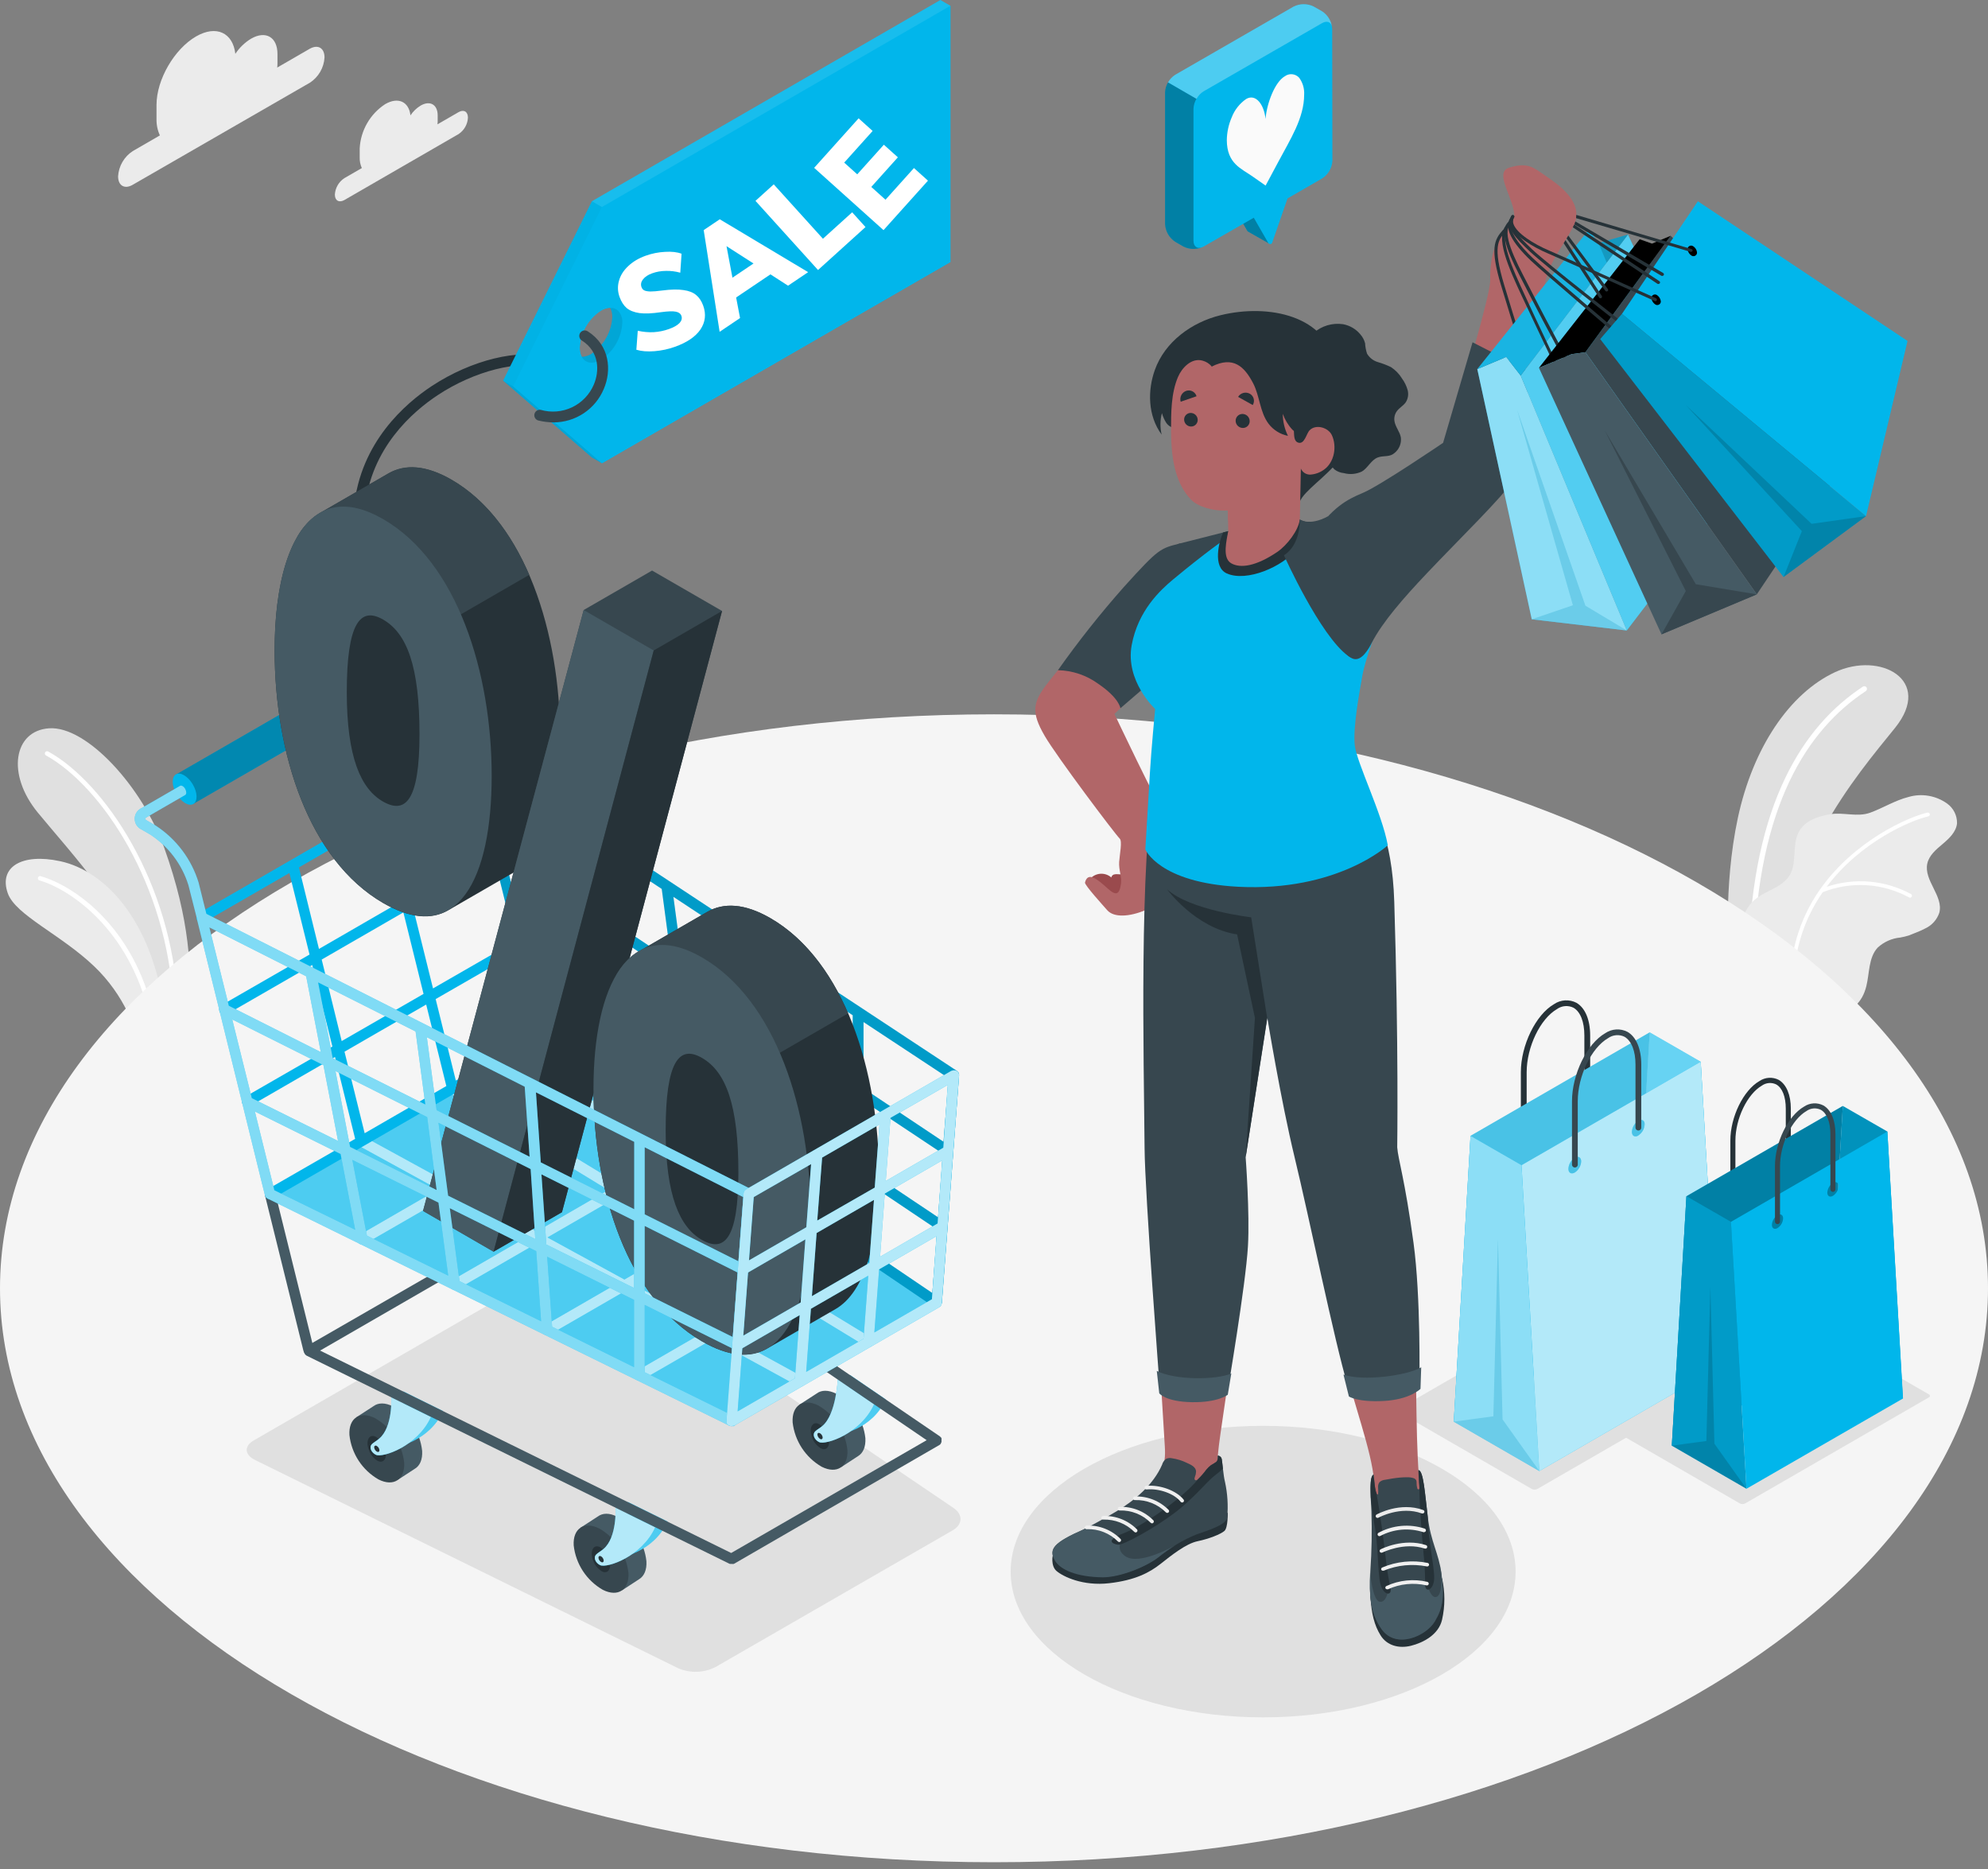 <svg width="167" height="157" viewBox="0 0 167 157" fill="none" xmlns="http://www.w3.org/2000/svg">
<rect x="0" y="0" width="167" height="157" fill="#808080" stroke="none"/>
<path d="M145.247 80.598C145.247 80.598 144.721 74.588 145.99 68.684C147.259 62.78 150.342 58.237 154.139 56.462C157.935 54.688 162.446 57.106 159.183 61.146C155.92 65.187 149.518 72.555 149.553 83.083L145.247 80.598Z" fill="#E0E0E0"/>
<path d="M147.135 80.531C147.12 80.534 147.104 80.534 147.089 80.531C147.06 80.53 147.031 80.523 147.004 80.511C146.978 80.499 146.954 80.482 146.934 80.46C146.914 80.439 146.898 80.414 146.888 80.386C146.877 80.359 146.873 80.33 146.874 80.301C147.227 67.404 151.522 60.945 156.486 57.675C156.51 57.658 156.538 57.647 156.567 57.641C156.595 57.635 156.625 57.634 156.654 57.64C156.683 57.645 156.711 57.657 156.735 57.673C156.76 57.689 156.781 57.71 156.797 57.735C156.829 57.785 156.841 57.845 156.829 57.904C156.817 57.962 156.783 58.013 156.733 58.046C151.837 61.284 147.669 67.612 147.319 80.318C147.317 80.369 147.298 80.418 147.265 80.457C147.231 80.496 147.185 80.522 147.135 80.531Z" fill="white"/>
<path d="M164.398 69.161C164.324 69.868 163.747 70.419 163.196 70.883C162.644 71.346 162.047 71.841 161.899 72.541C161.598 73.955 163.274 75.263 162.91 76.663C162.812 76.951 162.658 77.217 162.455 77.443C162.252 77.67 162.005 77.853 161.729 77.981C161.287 78.222 160.806 78.377 160.339 78.575C160.107 78.645 159.871 78.702 159.632 78.745C158.922 78.811 158.254 79.109 157.73 79.594C156.956 80.435 157.055 81.715 156.779 82.832C156.447 84.161 155.659 84.953 153.852 85.572L148.107 82.256C146.106 80.88 145.58 77.805 147.001 75.981C147.853 74.881 149.447 74.743 150.253 73.647C150.96 72.664 150.557 71.243 150.999 70.112C151.441 68.981 152.618 68.581 153.728 68.39C154.839 68.199 156.019 68.655 157.105 68.259C158.19 67.863 159.194 67.224 160.315 66.941C160.861 66.78 161.437 66.746 161.998 66.84C162.56 66.935 163.093 67.155 163.557 67.485C163.823 67.674 164.04 67.926 164.187 68.218C164.333 68.51 164.406 68.834 164.398 69.161Z" fill="#EBEBEB"/>
<path d="M152.862 74.743C152.873 74.717 152.89 74.694 152.912 74.676C155.821 70.554 160.378 68.599 161.916 68.252C161.958 68.244 162.002 68.252 162.038 68.275C162.075 68.298 162.101 68.334 162.111 68.376C162.119 68.418 162.111 68.461 162.088 68.497C162.065 68.532 162.028 68.558 161.987 68.567C160.527 68.896 156.295 70.688 153.446 74.485C154.607 74.094 155.837 73.947 157.058 74.052C158.278 74.158 159.464 74.515 160.541 75.1C160.569 75.119 160.591 75.147 160.602 75.178C160.614 75.21 160.616 75.245 160.607 75.278C160.598 75.311 160.579 75.34 160.552 75.361C160.526 75.382 160.494 75.395 160.46 75.397C160.427 75.398 160.395 75.389 160.368 75.372C159.265 74.775 158.045 74.426 156.793 74.35C155.541 74.275 154.287 74.474 153.12 74.934C151.422 77.366 150.572 80.289 150.702 83.253C150.703 83.293 150.688 83.332 150.661 83.363C150.635 83.394 150.598 83.413 150.557 83.419C150.515 83.42 150.474 83.404 150.443 83.375C150.411 83.346 150.393 83.306 150.391 83.263C150.258 80.229 151.126 77.235 152.862 74.743Z" fill="white"/>
<path d="M16.001 85.572C16.061 81.283 15.979 77.327 13.802 71.229C11.978 66.114 7.286 60.952 4.119 61.171C1.167 61.373 0.513 65 3.168 68.242C5.823 71.484 11.606 77.624 11.967 82.075L13.148 87.23L16.001 85.572Z" fill="#E0E0E0"/>
<path d="M14.693 84.486C14.653 84.477 14.617 84.454 14.591 84.422C14.565 84.39 14.55 84.351 14.548 84.31C14.085 74.329 8.513 66.018 3.864 63.452C3.821 63.426 3.789 63.385 3.775 63.337C3.761 63.289 3.767 63.238 3.79 63.193C3.802 63.171 3.818 63.152 3.837 63.136C3.857 63.12 3.879 63.109 3.903 63.102C3.927 63.095 3.952 63.093 3.977 63.096C4.002 63.099 4.026 63.107 4.048 63.119C8.775 65.718 14.459 74.167 14.926 84.281C14.928 84.331 14.91 84.38 14.876 84.417C14.843 84.454 14.796 84.477 14.746 84.479L14.693 84.486Z" fill="white"/>
<path d="M11.695 88.057C11.514 86.555 10.447 83.585 7.919 81.17C5.123 78.494 1.301 76.861 0.654 75.026C-0.124 72.82 1.824 71.639 5.048 72.332C8.937 73.159 13.293 77.66 14.014 86.721L11.695 88.057Z" fill="#EBEBEB"/>
<path d="M12.876 86.339C12.84 86.33 12.807 86.311 12.782 86.284C12.757 86.257 12.741 86.223 12.734 86.187C11.249 78.271 5.957 74.729 3.366 73.962C3.337 73.96 3.308 73.952 3.283 73.938C3.257 73.924 3.236 73.904 3.219 73.88C3.202 73.856 3.191 73.829 3.187 73.8C3.182 73.772 3.185 73.742 3.193 73.715C3.202 73.687 3.217 73.661 3.237 73.64C3.257 73.619 3.281 73.603 3.308 73.593C3.335 73.582 3.365 73.578 3.393 73.581C3.422 73.584 3.45 73.593 3.475 73.608C6.339 74.457 11.606 78.049 13.105 86.13C13.11 86.155 13.11 86.18 13.104 86.204C13.099 86.228 13.089 86.251 13.075 86.272C13.061 86.292 13.043 86.309 13.022 86.323C13.001 86.336 12.978 86.345 12.953 86.349C12.927 86.351 12.9 86.348 12.876 86.339Z" fill="white"/>
<path d="M83.5 156.412C129.616 156.412 167 134.829 167 108.205C167 81.58 129.616 59.997 83.5 59.997C37.384 59.997 0 81.58 0 108.205C0 134.829 37.384 156.412 83.5 156.412Z" fill="#F5F5F5"/>
<path d="M146.149 126.273L135.373 120.048C135.346 120.039 135.322 120.021 135.305 119.998C135.288 119.974 135.279 119.946 135.279 119.917C135.279 119.888 135.288 119.86 135.305 119.836C135.322 119.813 135.346 119.795 135.373 119.786L150.794 110.888C150.865 110.851 150.944 110.832 151.024 110.832C151.104 110.832 151.183 110.851 151.254 110.888L162.026 117.11C162.053 117.119 162.077 117.137 162.094 117.16C162.111 117.184 162.12 117.212 162.12 117.241C162.12 117.27 162.111 117.298 162.094 117.321C162.077 117.345 162.053 117.362 162.026 117.372L146.605 126.273C146.535 126.31 146.456 126.329 146.377 126.329C146.298 126.329 146.219 126.31 146.149 126.273Z" fill="#E0E0E0"/>
<path d="M106.108 144.243C117.821 144.243 127.316 138.762 127.316 132.001C127.316 125.239 117.821 119.758 106.108 119.758C94.395 119.758 84.9 125.239 84.9 132.001C84.9 138.762 94.395 144.243 106.108 144.243Z" fill="#E0E0E0"/>
<path d="M128.67 125.057L117.495 118.602C117.361 118.528 117.361 118.404 117.495 118.33L135.387 107.996C135.461 107.959 135.542 107.94 135.624 107.94C135.706 107.94 135.788 107.959 135.861 107.996L147.04 114.451C147.069 114.461 147.094 114.479 147.112 114.504C147.13 114.529 147.14 114.559 147.14 114.589C147.14 114.62 147.13 114.65 147.112 114.675C147.094 114.699 147.069 114.718 147.04 114.727L129.148 125.057C129.074 125.096 128.992 125.116 128.909 125.116C128.826 125.116 128.744 125.096 128.67 125.057Z" fill="#E0E0E0"/>
<path d="M21.399 122.614L56.985 140.125C57.482 140.334 58.018 140.434 58.556 140.415C59.095 140.397 59.623 140.262 60.103 140.019L80.032 128.533C80.877 128.045 80.909 127.203 80.099 126.655L49.996 106.26C49.547 105.989 49.037 105.838 48.513 105.819C47.989 105.8 47.469 105.916 47.002 106.154L21.343 120.967C20.498 121.437 20.522 122.169 21.399 122.614Z" fill="#E0E0E0"/>
<path d="M26.03 4.09L23.287 5.674C23.301 5.557 23.308 5.439 23.308 5.321V4.529C23.308 3.114 22.315 2.542 21.092 3.249C20.563 3.571 20.111 4.005 19.769 4.522C19.568 2.754 18.171 2.079 16.474 3.058C14.643 4.115 13.148 6.689 13.148 8.806V9.998C13.136 10.472 13.233 10.942 13.431 11.373L11.15 12.692C10.794 12.924 10.496 13.237 10.283 13.606C10.069 13.974 9.945 14.388 9.92 14.813C9.92 15.598 10.472 15.916 11.15 15.52L26.03 6.947C26.388 6.715 26.685 6.402 26.899 6.033C27.113 5.665 27.237 5.251 27.261 4.826C27.261 4.03 26.713 3.712 26.03 4.09Z" fill="#EBEBEB"/>
<path d="M38.517 9.422L36.749 10.443C36.761 10.366 36.766 10.288 36.767 10.21V9.697C36.767 8.782 36.124 8.41 35.332 8.87C34.992 9.078 34.701 9.358 34.48 9.69C34.349 8.541 33.447 8.113 32.358 8.746C31.734 9.153 31.215 9.701 30.843 10.346C30.471 10.991 30.256 11.715 30.216 12.458V13.226C30.208 13.532 30.269 13.837 30.396 14.116L28.926 14.965C28.695 15.117 28.502 15.32 28.364 15.56C28.226 15.799 28.146 16.068 28.13 16.344C28.13 16.849 28.484 17.051 28.926 16.803L38.531 11.256C38.759 11.103 38.947 10.899 39.082 10.661C39.217 10.422 39.295 10.155 39.309 9.881C39.309 9.372 38.955 9.167 38.517 9.422Z" fill="#EBEBEB"/>
<path d="M132.425 84.225C132.131 84.073 131.801 84.003 131.471 84.023C131.14 84.043 130.821 84.152 130.548 84.338C129.01 85.225 127.758 87.792 127.758 90.058V95.4C127.758 95.464 127.784 95.526 127.83 95.572C127.875 95.618 127.938 95.644 128.002 95.644C128.067 95.644 128.129 95.618 128.175 95.572C128.22 95.526 128.246 95.464 128.246 95.4V90.058C128.246 87.937 129.388 85.568 130.792 84.755C130.991 84.611 131.226 84.525 131.47 84.505C131.715 84.485 131.961 84.532 132.181 84.642C132.761 84.978 133.093 85.826 133.093 86.975V92.296C133.093 92.36 133.119 92.422 133.164 92.468C133.21 92.514 133.272 92.54 133.337 92.54C133.402 92.54 133.464 92.514 133.509 92.468C133.555 92.422 133.581 92.36 133.581 92.296V86.979C133.581 85.653 133.16 84.649 132.425 84.225Z" fill="#263238"/>
<path d="M144.364 114.865L142.868 89.178L138.583 86.71L137.176 110.718L144.364 114.865Z" fill="#01B6EB"/>
<path opacity="0.4" d="M144.364 114.865L142.868 89.178L138.583 86.71L137.176 110.718L144.364 114.865Z" fill="white"/>
<path d="M123.53 95.403L122.123 119.408L137.176 110.718L138.583 86.71L123.53 95.403Z" fill="#01B6EB"/>
<path opacity="0.3" d="M123.53 95.403L122.123 119.408L137.176 110.718L138.583 86.71L123.53 95.403Z" fill="white"/>
<path opacity="0.05" d="M123.53 95.403L122.123 119.408L137.176 110.718L138.583 86.71L123.53 95.403Z" fill="black"/>
<path d="M123.53 95.403L127.815 97.867L129.31 123.555L122.123 119.408L123.53 95.403Z" fill="#01B6EB"/>
<path opacity="0.55" d="M123.53 95.403L127.815 97.867L129.31 123.555L122.123 119.408L123.53 95.403Z" fill="white"/>
<path opacity="0.2" d="M129.31 123.555L126.22 119.221L125.835 104.079L125.45 118.959L122.123 119.408L129.31 123.555Z" fill="#01B6EB"/>
<path opacity="0.05" d="M129.31 123.555L126.22 119.221L125.835 104.079L125.45 118.959L122.123 119.408L129.31 123.555Z" fill="black"/>
<path d="M142.865 89.178L127.815 97.867L129.31 123.555L144.364 114.865L142.865 89.178ZM132.287 98.483C131.99 98.652 131.75 98.511 131.75 98.168C131.76 97.981 131.814 97.8 131.907 97.639C132 97.477 132.131 97.34 132.287 97.238C132.584 97.065 132.828 97.206 132.828 97.553C132.817 97.739 132.763 97.921 132.669 98.082C132.575 98.244 132.444 98.381 132.287 98.483ZM137.622 95.379C137.325 95.548 137.084 95.407 137.084 95.064C137.095 94.877 137.15 94.696 137.244 94.534C137.338 94.373 137.468 94.236 137.625 94.134C137.922 93.961 138.163 94.102 138.163 94.449C138.151 94.632 138.096 94.811 138.004 94.969C137.911 95.128 137.783 95.263 137.629 95.364L137.622 95.379Z" fill="#01B6EB"/>
<path opacity="0.7" d="M142.865 89.178L127.815 97.867L129.31 123.555L144.364 114.865L142.865 89.178ZM132.287 98.483C131.99 98.652 131.75 98.511 131.75 98.168C131.76 97.981 131.814 97.8 131.907 97.639C132 97.477 132.131 97.34 132.287 97.238C132.584 97.065 132.828 97.206 132.828 97.553C132.817 97.739 132.763 97.921 132.669 98.082C132.575 98.244 132.444 98.381 132.287 98.483ZM137.622 95.379C137.325 95.548 137.084 95.407 137.084 95.064C137.095 94.877 137.15 94.696 137.244 94.534C137.338 94.373 137.468 94.236 137.625 94.134C137.922 93.961 138.163 94.102 138.163 94.449C138.151 94.632 138.096 94.811 138.004 94.969C137.911 95.128 137.783 95.263 137.629 95.364L137.622 95.379Z" fill="white"/>
<path d="M136.717 86.668C136.423 86.516 136.094 86.446 135.764 86.466C135.434 86.486 135.116 86.595 134.843 86.781C133.305 87.668 132.054 90.235 132.054 92.501V97.846C132.061 97.905 132.089 97.96 132.134 97.999C132.179 98.039 132.236 98.061 132.296 98.061C132.355 98.061 132.413 98.039 132.458 97.999C132.502 97.96 132.531 97.905 132.538 97.846V92.501C132.538 90.38 133.68 88.011 135.083 87.198C135.283 87.054 135.519 86.968 135.764 86.948C136.01 86.928 136.256 86.975 136.476 87.085C137.056 87.438 137.388 88.269 137.388 89.418V94.739C137.396 94.798 137.424 94.852 137.469 94.892C137.513 94.931 137.571 94.953 137.631 94.953C137.69 94.953 137.748 94.931 137.792 94.892C137.837 94.852 137.866 94.798 137.873 94.739V89.422C137.873 88.096 137.452 87.092 136.717 86.668Z" fill="#37474F"/>
<path d="M149.43 90.705C149.173 90.571 148.886 90.51 148.597 90.527C148.309 90.545 148.031 90.64 147.793 90.804C146.449 91.578 145.357 93.816 145.357 95.796V100.459C145.357 100.515 145.379 100.569 145.419 100.609C145.459 100.648 145.513 100.671 145.569 100.671C145.625 100.671 145.679 100.648 145.719 100.609C145.759 100.569 145.781 100.515 145.781 100.459V95.81C145.781 93.964 146.778 91.893 148.005 91.182C148.179 91.058 148.384 90.983 148.598 90.966C148.812 90.949 149.026 90.991 149.217 91.087C149.723 91.376 150.013 92.119 150.013 93.119V97.775C150.013 97.832 150.035 97.886 150.075 97.925C150.115 97.965 150.169 97.987 150.225 97.987C150.281 97.987 150.335 97.965 150.375 97.925C150.415 97.886 150.437 97.832 150.437 97.775V93.119C150.437 91.963 150.069 91.09 149.43 90.705Z" fill="#263238"/>
<path d="M159.848 117.46L158.543 95.039L154.803 92.89L153.576 113.84L159.848 117.46Z" fill="#01B6EB"/>
<path opacity="0.2" d="M159.848 117.46L158.543 95.039L154.803 92.89L153.576 113.84L159.848 117.46Z" fill="black"/>
<path d="M141.666 100.473L140.439 121.423L153.576 113.84L154.803 92.89L141.666 100.473Z" fill="#01B6EB"/>
<path opacity="0.3" d="M141.666 100.473L140.439 121.423L153.576 113.84L154.803 92.89L141.666 100.473Z" fill="black"/>
<path d="M141.666 100.473L145.406 102.626L146.711 125.043L140.439 121.423L141.666 100.473Z" fill="#01B6EB"/>
<path opacity="0.15" d="M141.666 100.473L145.406 102.626L146.711 125.043L140.439 121.423L141.666 100.473Z" fill="black"/>
<path opacity="0.15" d="M146.711 125.043L144.017 121.26L143.678 108.046L143.342 121.031L140.439 121.423L146.711 125.043Z" fill="black"/>
<path d="M158.544 95.039L145.406 102.626L146.711 125.043L159.862 117.46L158.544 95.039ZM149.317 103.149C149.058 103.298 148.846 103.174 148.846 102.873C148.857 102.711 148.905 102.553 148.987 102.412C149.068 102.271 149.181 102.151 149.317 102.06C149.575 101.912 149.787 102.036 149.787 102.336C149.779 102.499 149.732 102.658 149.65 102.799C149.568 102.941 149.454 103.061 149.317 103.149ZM153.973 100.441C153.714 100.59 153.502 100.466 153.502 100.165C153.513 100.003 153.561 99.845 153.642 99.704C153.724 99.563 153.837 99.443 153.973 99.352C154.231 99.204 154.443 99.328 154.443 99.628C154.434 99.791 154.386 99.949 154.305 100.091C154.223 100.232 154.109 100.352 153.973 100.441Z" fill="#01B6EB"/>
<path d="M153.177 92.851C152.921 92.718 152.633 92.657 152.345 92.674C152.057 92.692 151.779 92.787 151.54 92.95C150.197 93.724 149.104 95.962 149.104 97.942V102.605C149.104 102.661 149.127 102.715 149.166 102.755C149.206 102.794 149.26 102.817 149.316 102.817C149.373 102.817 149.427 102.794 149.466 102.755C149.506 102.715 149.529 102.661 149.529 102.605V97.942C149.529 96.1 150.526 94.025 151.752 93.317C151.926 93.192 152.131 93.116 152.345 93.099C152.559 93.081 152.773 93.123 152.965 93.218C153.47 93.512 153.76 94.251 153.76 95.255V99.897C153.76 99.924 153.766 99.952 153.776 99.978C153.787 100.004 153.803 100.027 153.822 100.047C153.842 100.066 153.866 100.082 153.891 100.093C153.917 100.103 153.945 100.109 153.972 100.109C154 100.109 154.028 100.103 154.054 100.093C154.079 100.082 154.103 100.066 154.122 100.047C154.142 100.027 154.158 100.004 154.168 99.978C154.179 99.952 154.185 99.924 154.185 99.897V95.255C154.185 94.095 153.817 93.222 153.177 92.851Z" fill="#37474F"/>
<path d="M30.195 43.095H30.152C30.093 43.09 30.035 43.072 29.982 43.044C29.929 43.016 29.882 42.977 29.844 42.931C29.806 42.885 29.777 42.831 29.76 42.774C29.742 42.717 29.736 42.656 29.742 42.597C30.276 37.142 34.062 33.882 36.269 32.426C39.595 30.234 43.64 29.244 46.107 30.032C46.169 30.046 46.227 30.073 46.277 30.111C46.328 30.148 46.37 30.196 46.401 30.251C46.433 30.306 46.452 30.366 46.459 30.429C46.465 30.492 46.459 30.555 46.44 30.615C46.421 30.675 46.389 30.731 46.348 30.778C46.306 30.826 46.255 30.864 46.198 30.89C46.141 30.917 46.078 30.931 46.016 30.933C45.952 30.934 45.89 30.922 45.831 30.898C43.647 30.191 39.822 31.167 36.77 33.189C34.699 34.554 31.146 37.605 30.651 42.685C30.639 42.798 30.585 42.902 30.501 42.977C30.417 43.053 30.308 43.095 30.195 43.095Z" fill="#263238"/>
<path d="M78.996 0L49.72 16.902L42.264 31.97L49.72 38.425L50.562 38.909L79.838 22.007V0.484L78.996 0ZM48.699 29.191C48.731 28.57 48.91 27.965 49.221 27.426C49.532 26.887 49.966 26.43 50.487 26.09C50.721 25.948 50.986 25.867 51.258 25.854C51.381 26.095 51.442 26.364 51.435 26.635C51.401 27.256 51.222 27.861 50.911 28.4C50.6 28.939 50.167 29.398 49.646 29.739C49.41 29.881 49.143 29.962 48.868 29.976C48.746 29.733 48.688 29.463 48.699 29.191Z" fill="#01B6EB"/>
<path d="M50.562 17.39L43.106 32.454L50.562 38.909L79.838 22.007V0.484L50.562 17.39ZM50.487 30.216C49.494 30.789 48.699 30.326 48.699 29.184C48.731 28.563 48.91 27.958 49.221 27.419C49.532 26.88 49.966 26.423 50.487 26.083C51.474 25.514 52.276 25.977 52.276 27.116C52.243 27.737 52.063 28.341 51.752 28.88C51.441 29.418 51.008 29.876 50.487 30.216Z" fill="#01B6EB"/>
<g opacity="0.3">
<path opacity="0.3" d="M52.276 27.116C52.243 27.737 52.063 28.341 51.752 28.88C51.441 29.418 51.008 29.876 50.487 30.216C49.78 30.63 49.155 30.503 48.868 29.969C49.143 29.956 49.411 29.875 49.646 29.732C50.167 29.391 50.6 28.933 50.911 28.393C51.222 27.854 51.401 27.249 51.435 26.628C51.442 26.359 51.381 26.093 51.258 25.854C51.382 25.848 51.505 25.868 51.621 25.911C51.737 25.954 51.843 26.02 51.933 26.105C52.055 26.242 52.147 26.402 52.206 26.576C52.265 26.749 52.289 26.933 52.276 27.116Z" fill="black"/>
</g>
<g opacity="0.3">
<path opacity="0.3" d="M79.838 0.484L78.996 0L49.72 16.902L50.558 17.39L79.838 0.484Z" fill="white"/>
</g>
<g opacity="0.15">
<path opacity="0.15" d="M50.558 17.39L43.106 32.458L42.264 31.97L49.72 16.902L50.558 17.39Z" fill="black"/>
</g>
<g opacity="0.3">
<path opacity="0.3" d="M43.106 32.458L50.558 38.909L49.72 38.425L42.264 31.97L43.106 32.458Z" fill="black"/>
</g>
<path d="M46.496 35.477C46.06 35.474 45.626 35.419 45.202 35.314C45.092 35.279 44.999 35.203 44.942 35.101C44.886 35 44.869 34.881 44.897 34.769C44.924 34.656 44.993 34.558 45.089 34.494C45.186 34.429 45.303 34.404 45.418 34.423C46.293 34.676 47.23 34.6 48.053 34.21C48.875 33.819 49.526 33.14 49.883 32.302C50.357 31.192 50.378 29.555 48.882 28.604C48.83 28.572 48.785 28.53 48.748 28.481C48.712 28.431 48.687 28.375 48.673 28.315C48.659 28.256 48.657 28.194 48.668 28.133C48.678 28.073 48.7 28.015 48.733 27.963C48.766 27.912 48.809 27.867 48.86 27.833C48.91 27.798 48.967 27.773 49.027 27.761C49.087 27.749 49.149 27.748 49.209 27.76C49.269 27.772 49.327 27.796 49.377 27.83C51.23 29.011 51.389 31.107 50.724 32.663C50.376 33.497 49.789 34.209 49.037 34.71C48.284 35.211 47.4 35.478 46.496 35.477Z" fill="#37474F"/>
<path d="M56.698 29.128C56.146 29.326 55.574 29.448 54.984 29.496C54.394 29.544 53.885 29.504 53.457 29.376L53.575 27.78C54.016 27.88 54.459 27.92 54.904 27.901C55.353 27.872 55.782 27.785 56.189 27.639C56.603 27.491 56.901 27.322 57.082 27.133C57.261 26.936 57.314 26.735 57.24 26.527C57.173 26.341 57.019 26.225 56.776 26.179C56.532 26.127 56.112 26.14 55.518 26.221C54.771 26.332 54.168 26.357 53.71 26.295C53.249 26.226 52.89 26.082 52.632 25.863C52.382 25.641 52.186 25.333 52.045 24.94C51.884 24.491 51.868 24.041 51.995 23.591C52.119 23.133 52.377 22.722 52.768 22.356C53.156 21.983 53.648 21.691 54.241 21.478C54.773 21.288 55.315 21.18 55.866 21.154C56.422 21.119 56.885 21.171 57.254 21.311L57.146 22.904C56.74 22.792 56.337 22.742 55.936 22.753C55.532 22.757 55.151 22.823 54.792 22.952C54.44 23.078 54.181 23.248 54.017 23.463C53.85 23.671 53.807 23.889 53.889 24.116C53.933 24.241 54.008 24.331 54.114 24.386C54.219 24.442 54.39 24.474 54.627 24.483C54.861 24.485 55.202 24.456 55.648 24.398C56.37 24.303 56.958 24.292 57.411 24.363C57.87 24.425 58.228 24.565 58.485 24.785C58.74 24.997 58.936 25.293 59.072 25.673C59.329 26.391 59.252 27.057 58.841 27.672C58.427 28.279 57.713 28.765 56.698 29.128Z" fill="white"/>
<path d="M64.721 23.043L61.838 24.985L62.167 26.713L60.452 27.869L59.113 19.327L60.463 18.417L67.887 22.859L66.199 23.996L64.721 23.043ZM63.298 22.131L61.03 20.675L61.528 23.324L63.298 22.131Z" fill="white"/>
<path d="M63.463 16.871L64.997 15.484L69.129 20.052L71.585 17.831L72.706 19.071L68.717 22.679L63.463 16.871Z" fill="white"/>
<path d="M68.392 14.097L72.126 9.939L73.305 10.998L70.916 13.658L72.012 14.642L74.247 12.155L75.425 13.213L73.191 15.701L74.386 16.774L76.775 14.114L77.953 15.173L74.219 19.33L68.392 14.097Z" fill="white"/>
<path d="M54.302 131.131C54.218 130.36 53.952 129.62 53.527 128.971C53.102 128.322 52.529 127.783 51.856 127.398C51.191 127.044 50.611 127.079 50.219 127.373L48.762 128.317L52.266 133.567L53.708 132.626C54.111 132.372 54.344 131.856 54.302 131.131Z" fill="#455A64"/>
<path d="M50.346 128.384C51.019 128.769 51.592 129.308 52.017 129.957C52.442 130.606 52.708 131.346 52.792 132.117C52.874 133.531 51.909 134.171 50.639 133.531C49.967 133.146 49.394 132.607 48.969 131.958C48.544 131.309 48.278 130.569 48.193 129.798C48.112 128.377 49.077 127.744 50.346 128.384Z" fill="#37474F"/>
<path d="M49.713 130.565C49.681 130.01 50.007 129.735 50.42 129.95C50.661 130.104 50.863 130.311 51.008 130.557C51.154 130.803 51.239 131.079 51.258 131.364C51.29 131.919 50.965 132.195 50.551 131.976C50.31 131.824 50.108 131.617 49.962 131.371C49.817 131.126 49.731 130.85 49.713 130.565Z" fill="#263238"/>
<path d="M52.743 126.146C52.743 126.146 52.987 128.409 51.824 129.377C51.605 129.558 51.368 129.688 51.233 129.816C50.94 130.092 51.17 130.555 51.559 130.735C52.121 130.997 54.953 130.282 56.077 127.794L52.743 126.146Z" fill="#01B6EB"/>
<path opacity="0.3" d="M52.743 126.146C52.743 126.146 52.987 128.409 51.824 129.377C51.605 129.558 51.368 129.688 51.233 129.816C50.94 130.092 51.17 130.555 51.559 130.735C52.121 130.997 54.953 130.282 56.077 127.794L52.743 126.146Z" fill="white"/>
<path d="M51.707 126.634C51.707 126.634 51.852 129.137 50.689 130.106C50.47 130.286 50.233 130.42 50.099 130.548C49.805 130.82 50.035 131.283 50.42 131.463C50.986 131.725 53.917 130.756 55.041 128.281L51.707 126.634Z" fill="#01B6EB"/>
<path opacity="0.7" d="M51.707 126.634C51.707 126.634 51.852 129.137 50.689 130.106C50.47 130.286 50.233 130.42 50.099 130.548C49.805 130.82 50.035 131.283 50.42 131.463C50.986 131.725 53.917 130.756 55.041 128.281L51.707 126.634Z" fill="white"/>
<path d="M50.48 130.71C50.544 130.747 50.598 130.799 50.638 130.86C50.679 130.921 50.704 130.991 50.714 131.064C50.714 131.202 50.629 131.262 50.505 131.202C50.442 131.164 50.388 131.113 50.347 131.052C50.307 130.991 50.281 130.921 50.272 130.848C50.268 130.71 50.357 130.654 50.48 130.71Z" fill="#263238"/>
<path d="M35.462 121.861C35.378 121.09 35.112 120.35 34.687 119.701C34.262 119.052 33.689 118.513 33.016 118.128C32.351 117.792 31.772 117.81 31.379 118.103L29.923 119.047L33.426 124.29L34.868 123.35C35.272 123.102 35.505 122.586 35.462 121.861Z" fill="#455A64"/>
<path d="M31.506 119.114C32.179 119.5 32.752 120.039 33.177 120.688C33.602 121.337 33.868 122.077 33.953 122.848C34.034 124.262 33.069 124.902 31.8 124.262C31.127 123.877 30.554 123.338 30.129 122.689C29.704 122.04 29.438 121.3 29.354 120.529C29.272 119.107 30.237 118.475 31.506 119.114Z" fill="#37474F"/>
<path d="M30.874 121.296C30.842 120.741 31.167 120.465 31.581 120.684C31.82 120.835 32.021 121.04 32.166 121.282C32.312 121.525 32.398 121.798 32.419 122.081C32.45 122.636 32.125 122.911 31.712 122.696C31.472 122.544 31.272 122.338 31.127 122.095C30.981 121.852 30.895 121.578 30.874 121.296Z" fill="#263238"/>
<path d="M33.886 116.866C33.886 116.866 34.13 119.129 32.967 120.097C32.747 120.281 32.514 120.412 32.376 120.539C32.083 120.811 32.313 121.275 32.702 121.455C33.264 121.717 36.095 121.002 37.22 118.514L33.886 116.866Z" fill="#01B6EB"/>
<path opacity="0.3" d="M33.886 116.866C33.886 116.866 34.13 119.129 32.967 120.097C32.747 120.281 32.514 120.412 32.376 120.539C32.083 120.811 32.313 121.275 32.702 121.455C33.264 121.717 36.095 121.002 37.22 118.514L33.886 116.866Z" fill="white"/>
<path d="M32.868 117.365C32.868 117.365 33.013 119.867 31.849 120.836C31.63 121.02 31.393 121.151 31.259 121.278C30.966 121.55 31.195 122.013 31.584 122.194C32.146 122.455 35.077 121.487 36.201 119.012L32.868 117.365Z" fill="#01B6EB"/>
<path opacity="0.7" d="M32.868 117.365C32.868 117.365 33.013 119.867 31.849 120.836C31.63 121.02 31.393 121.151 31.259 121.278C30.966 121.55 31.195 122.013 31.584 122.194C32.146 122.455 35.077 121.487 36.201 119.012L32.868 117.365Z" fill="white"/>
<path d="M31.641 121.441C31.704 121.478 31.758 121.529 31.799 121.59C31.839 121.652 31.865 121.721 31.874 121.794C31.874 121.929 31.789 121.989 31.666 121.929C31.602 121.891 31.548 121.84 31.508 121.779C31.468 121.718 31.442 121.648 31.432 121.575C31.425 121.441 31.531 121.381 31.641 121.441Z" fill="#263238"/>
<path d="M56.469 109.735C56.382 108.965 56.116 108.226 55.691 107.577C55.266 106.929 54.694 106.389 54.023 106.002C53.355 105.666 52.775 105.684 52.382 105.977L50.929 106.921L54.433 112.171L55.872 111.231C56.278 110.976 56.508 110.46 56.469 109.735Z" fill="#455A64"/>
<path d="M52.513 106.988C53.185 107.376 53.756 107.915 54.181 108.564C54.606 109.212 54.873 109.951 54.96 110.722C55.037 112.136 54.072 112.776 52.803 112.136C52.131 111.748 51.559 111.208 51.134 110.559C50.709 109.91 50.443 109.17 50.357 108.399C50.268 106.967 51.24 106.349 52.513 106.988Z" fill="#37474F"/>
<path d="M51.88 109.17C51.849 108.615 52.17 108.339 52.587 108.555C52.828 108.708 53.029 108.916 53.174 109.162C53.319 109.408 53.404 109.684 53.422 109.969C53.453 110.524 53.132 110.8 52.715 110.58C52.474 110.428 52.272 110.221 52.127 109.976C51.982 109.731 51.897 109.454 51.88 109.17Z" fill="#263238"/>
<path d="M55.172 104.422C55.172 104.422 55.133 107.013 53.973 107.982C53.754 108.162 53.517 108.293 53.379 108.42C53.086 108.696 53.319 109.159 53.705 109.339C54.267 109.601 57.056 108.986 58.18 106.476L55.172 104.422Z" fill="#01B6EB"/>
<path opacity="0.3" d="M55.172 104.422C55.172 104.422 55.133 107.013 53.973 107.982C53.754 108.162 53.517 108.293 53.379 108.42C53.086 108.696 53.319 109.159 53.705 109.339C54.267 109.601 57.056 108.986 58.18 106.476L55.172 104.422Z" fill="white"/>
<path d="M54.157 104.797C54.157 104.797 54.026 107.741 52.867 108.71C52.648 108.89 52.411 109.021 52.273 109.148C51.979 109.424 52.209 109.887 52.598 110.068C53.16 110.329 56.091 109.361 57.215 106.886L54.157 104.797Z" fill="#01B6EB"/>
<path opacity="0.7" d="M54.157 104.797C54.157 104.797 54.026 107.741 52.867 108.71C52.648 108.89 52.411 109.021 52.273 109.148C51.979 109.424 52.209 109.887 52.598 110.068C53.16 110.329 56.091 109.361 57.215 106.886L54.157 104.797Z" fill="white"/>
<path d="M52.644 109.315C52.708 109.351 52.762 109.403 52.802 109.464C52.843 109.525 52.869 109.595 52.877 109.668C52.877 109.806 52.792 109.866 52.672 109.806C52.608 109.769 52.554 109.718 52.513 109.657C52.472 109.595 52.445 109.526 52.435 109.453C52.428 109.315 52.52 109.255 52.644 109.315Z" fill="#263238"/>
<path d="M72.696 120.794C72.609 120.023 72.343 119.284 71.918 118.636C71.493 117.987 70.921 117.448 70.25 117.06C69.582 116.725 69.002 116.742 68.609 117.039L67.156 117.98L70.66 123.229L72.099 122.289C72.502 122.038 72.735 121.522 72.696 120.794Z" fill="#455A64"/>
<path d="M68.74 118.047C69.412 118.434 69.984 118.975 70.409 119.624C70.834 120.273 71.1 121.013 71.187 121.784C71.268 123.198 70.303 123.834 69.03 123.198C68.358 122.811 67.787 122.271 67.362 121.623C66.937 120.974 66.671 120.235 66.584 119.465C66.506 118.04 67.471 117.407 68.74 118.047Z" fill="#37474F"/>
<path d="M68.107 120.228C68.076 119.673 68.397 119.397 68.814 119.616C69.056 119.769 69.258 119.976 69.403 120.222C69.548 120.468 69.632 120.745 69.649 121.031C69.68 121.589 69.359 121.861 68.942 121.646C68.701 121.492 68.499 121.283 68.355 121.037C68.21 120.791 68.125 120.513 68.107 120.228Z" fill="#263238"/>
<path d="M71.402 115.484C71.402 115.484 71.36 118.072 70.2 119.04C69.981 119.224 69.744 119.355 69.61 119.482C69.313 119.758 69.546 120.218 69.931 120.398C70.494 120.659 73.283 120.027 74.407 117.538L71.402 115.484Z" fill="#01B6EB"/>
<path opacity="0.3" d="M71.402 115.484C71.402 115.484 71.36 118.072 70.2 119.04C69.981 119.224 69.744 119.355 69.61 119.482C69.313 119.758 69.546 120.218 69.931 120.398C70.494 120.659 73.283 120.027 74.407 117.538L71.402 115.484Z" fill="white"/>
<path d="M70.373 115.858C70.373 115.858 70.243 118.8 69.083 119.768C68.864 119.952 68.627 120.083 68.493 120.21C68.196 120.486 68.429 120.946 68.814 121.126C69.376 121.388 72.307 120.419 73.431 117.944L70.373 115.858Z" fill="#01B6EB"/>
<path opacity="0.7" d="M70.373 115.858C70.373 115.858 70.243 118.8 69.083 119.768C68.864 119.952 68.627 120.083 68.493 120.21C68.196 120.486 68.429 120.946 68.814 121.126C69.376 121.388 72.307 120.419 73.431 117.944L70.373 115.858Z" fill="white"/>
<path d="M68.871 120.373C68.935 120.41 68.989 120.461 69.03 120.522C69.071 120.584 69.098 120.654 69.108 120.727C69.108 120.861 69.023 120.925 68.899 120.861C68.836 120.824 68.781 120.773 68.741 120.712C68.7 120.65 68.675 120.58 68.666 120.507C68.652 120.373 68.751 120.313 68.871 120.373Z" fill="#263238"/>
<path d="M79.099 120.836C79.092 120.813 79.084 120.791 79.074 120.769C79.074 120.748 79.038 120.73 79.021 120.709C79 120.685 78.978 120.662 78.954 120.642L48.791 100.084L48.73 100.059C48.703 100.044 48.675 100.033 48.646 100.024C48.616 100.021 48.587 100.021 48.557 100.024C48.53 100.022 48.503 100.022 48.476 100.024C48.444 100.03 48.413 100.04 48.384 100.056C48.363 100.06 48.343 100.067 48.324 100.077L25.73 113.087C25.665 113.13 25.612 113.189 25.576 113.259C25.54 113.328 25.523 113.406 25.526 113.484C25.529 113.562 25.552 113.638 25.592 113.704C25.633 113.771 25.69 113.826 25.758 113.865L61.263 131.336L61.32 131.357H61.351C61.387 131.361 61.422 131.361 61.458 131.357C61.498 131.364 61.54 131.365 61.581 131.361H61.62L61.687 131.332L78.904 121.373C78.944 121.351 78.978 121.321 79.007 121.285L79.028 121.26C79.028 121.243 79.028 121.221 79.053 121.204C79.069 121.174 79.082 121.142 79.091 121.108C79.093 121.084 79.093 121.059 79.091 121.034C79.097 121.004 79.097 120.973 79.091 120.942C79.096 120.907 79.099 120.872 79.099 120.836ZM61.422 130.438L26.889 113.437L48.501 100.957L77.844 120.963L61.422 130.438Z" fill="#455A64"/>
<path d="M25.917 113.776C25.818 113.777 25.722 113.744 25.643 113.683C25.565 113.622 25.51 113.537 25.486 113.44L22.255 100.385C22.227 100.271 22.245 100.15 22.305 100.05C22.366 99.949 22.464 99.877 22.578 99.849C22.692 99.821 22.812 99.839 22.913 99.9C23.013 99.96 23.086 100.059 23.114 100.172L26.345 113.232C26.373 113.345 26.355 113.465 26.294 113.565C26.234 113.665 26.137 113.737 26.023 113.766L25.917 113.776Z" fill="#455A64"/>
<path d="M48.532 100.862C48.431 100.861 48.333 100.825 48.255 100.761C48.176 100.697 48.122 100.607 48.101 100.508L45.23 87.099C45.218 87.041 45.218 86.982 45.229 86.924C45.24 86.866 45.263 86.811 45.296 86.762C45.329 86.713 45.371 86.671 45.421 86.639C45.471 86.607 45.526 86.586 45.584 86.576C45.642 86.564 45.701 86.564 45.759 86.575C45.816 86.587 45.871 86.609 45.92 86.642C45.969 86.675 46.01 86.718 46.042 86.767C46.075 86.816 46.097 86.871 46.107 86.929L48.981 100.338C48.995 100.403 48.993 100.47 48.977 100.534C48.962 100.598 48.932 100.657 48.89 100.708C48.849 100.759 48.796 100.8 48.737 100.829C48.677 100.857 48.612 100.872 48.547 100.872L48.532 100.862Z" fill="#455A64"/>
<path d="M22.686 100.278L61.457 119.348L78.692 109.399L45.662 87.01L22.686 100.278Z" fill="#01B6EB"/>
<path opacity="0.3" d="M22.686 100.278L61.457 119.348L78.692 109.399L45.662 87.01L22.686 100.278Z" fill="white"/>
<path d="M73.177 112.337L66.813 108.47L72.297 105.288C72.391 105.226 72.457 105.13 72.483 105.02C72.509 104.911 72.492 104.795 72.436 104.698C72.379 104.6 72.288 104.528 72.18 104.496C72.072 104.464 71.956 104.474 71.855 104.524L65.954 107.929L59.824 104.199L65.689 100.812C65.74 100.783 65.784 100.745 65.819 100.699C65.855 100.652 65.881 100.6 65.896 100.544C65.911 100.488 65.915 100.429 65.907 100.371C65.9 100.314 65.881 100.258 65.852 100.208C65.823 100.157 65.784 100.113 65.738 100.078C65.692 100.042 65.639 100.016 65.583 100.001C65.527 99.986 65.469 99.982 65.411 99.99C65.353 99.997 65.298 100.016 65.247 100.045L58.965 103.672L52.835 99.943L59.106 96.361C59.2 96.299 59.267 96.204 59.293 96.094C59.319 95.984 59.302 95.869 59.245 95.771C59.189 95.674 59.097 95.602 58.989 95.569C58.882 95.537 58.765 95.547 58.665 95.598L51.997 99.448L45.867 95.714L52.499 91.886C52.601 91.827 52.675 91.731 52.706 91.617C52.736 91.504 52.72 91.383 52.662 91.281C52.603 91.179 52.507 91.105 52.393 91.075C52.28 91.044 52.159 91.06 52.057 91.118L45.008 95.191L38.248 91.058C38.148 90.997 38.027 90.978 37.913 91.005C37.799 91.033 37.7 91.105 37.639 91.205C37.577 91.305 37.558 91.426 37.586 91.54C37.613 91.655 37.685 91.754 37.785 91.815L44.149 95.683L37.736 99.388L30.58 95.471C30.477 95.414 30.356 95.401 30.243 95.434C30.13 95.468 30.035 95.544 29.979 95.647C29.923 95.75 29.91 95.872 29.943 95.984C29.976 96.097 30.053 96.192 30.156 96.248L36.813 99.897L30.22 103.708C30.134 103.756 30.067 103.831 30.029 103.921C29.991 104.011 29.984 104.111 30.009 104.206C30.034 104.301 30.09 104.385 30.168 104.444C30.245 104.504 30.341 104.536 30.439 104.535C30.517 104.534 30.593 104.513 30.662 104.475L37.732 100.399L44.195 103.934L37.983 107.519C37.899 107.568 37.834 107.643 37.797 107.733C37.76 107.823 37.754 107.922 37.779 108.016C37.804 108.11 37.86 108.192 37.937 108.251C38.014 108.311 38.109 108.342 38.206 108.342C38.283 108.343 38.358 108.323 38.425 108.286L45.103 104.429L51.569 107.964L45.74 111.33C45.656 111.379 45.591 111.453 45.554 111.543C45.517 111.632 45.51 111.732 45.535 111.825C45.56 111.919 45.615 112.002 45.691 112.061C45.768 112.12 45.862 112.153 45.959 112.153C46.037 112.154 46.114 112.133 46.181 112.093L52.474 108.459L58.94 111.994L53.492 115.141C53.408 115.19 53.343 115.265 53.306 115.355C53.269 115.445 53.263 115.544 53.288 115.638C53.314 115.732 53.369 115.815 53.446 115.874C53.524 115.933 53.618 115.965 53.715 115.965C53.792 115.966 53.868 115.945 53.934 115.904L59.845 112.493L67.001 116.406C67.065 116.444 67.138 116.463 67.213 116.463C67.292 116.462 67.37 116.441 67.438 116.401C67.507 116.36 67.563 116.302 67.602 116.233C67.63 116.182 67.647 116.126 67.654 116.068C67.66 116.01 67.655 115.952 67.638 115.896C67.622 115.84 67.595 115.788 67.558 115.743C67.521 115.698 67.476 115.66 67.425 115.632L60.743 111.973L65.961 108.961L72.728 113.08C72.796 113.124 72.876 113.147 72.958 113.147C73.034 113.146 73.108 113.127 73.174 113.09C73.24 113.052 73.296 112.999 73.336 112.935C73.392 112.834 73.407 112.715 73.377 112.604C73.347 112.493 73.276 112.397 73.177 112.337ZM45.082 103.432L38.602 99.897L44.965 96.22L51.092 99.953L45.082 103.432ZM52.453 107.469L45.991 103.934L51.976 100.476L58.102 104.21L52.453 107.469ZM59.814 111.489L53.351 107.954L58.951 104.719L65.081 108.452L59.814 111.489Z" fill="#01B6EB"/>
<path opacity="0.7" d="M73.177 112.337L66.813 108.47L72.297 105.288C72.391 105.226 72.457 105.13 72.483 105.02C72.509 104.911 72.492 104.795 72.436 104.698C72.379 104.6 72.288 104.528 72.18 104.496C72.072 104.464 71.956 104.474 71.855 104.524L65.954 107.929L59.824 104.199L65.689 100.812C65.74 100.783 65.784 100.745 65.819 100.699C65.855 100.652 65.881 100.6 65.896 100.544C65.911 100.488 65.915 100.429 65.907 100.371C65.9 100.314 65.881 100.258 65.852 100.208C65.823 100.157 65.784 100.113 65.738 100.078C65.692 100.042 65.639 100.016 65.583 100.001C65.527 99.986 65.469 99.982 65.411 99.99C65.353 99.997 65.298 100.016 65.247 100.045L58.965 103.672L52.835 99.943L59.106 96.361C59.2 96.299 59.267 96.204 59.293 96.094C59.319 95.984 59.302 95.869 59.245 95.771C59.189 95.674 59.097 95.602 58.989 95.569C58.882 95.537 58.765 95.547 58.665 95.598L51.997 99.448L45.867 95.714L52.499 91.886C52.601 91.827 52.675 91.731 52.706 91.617C52.736 91.504 52.72 91.383 52.662 91.281C52.603 91.179 52.507 91.105 52.393 91.075C52.28 91.044 52.159 91.06 52.057 91.118L45.008 95.191L38.248 91.058C38.148 90.997 38.027 90.978 37.913 91.005C37.799 91.033 37.7 91.105 37.639 91.205C37.577 91.305 37.558 91.426 37.586 91.54C37.613 91.655 37.685 91.754 37.785 91.815L44.149 95.683L37.736 99.388L30.58 95.471C30.477 95.414 30.356 95.401 30.243 95.434C30.13 95.468 30.035 95.544 29.979 95.647C29.923 95.75 29.91 95.872 29.943 95.984C29.976 96.097 30.053 96.192 30.156 96.248L36.813 99.897L30.22 103.708C30.134 103.756 30.067 103.831 30.029 103.921C29.991 104.011 29.984 104.111 30.009 104.206C30.034 104.301 30.09 104.385 30.168 104.444C30.245 104.504 30.341 104.536 30.439 104.535C30.517 104.534 30.593 104.513 30.662 104.475L37.732 100.399L44.195 103.934L37.983 107.519C37.899 107.568 37.834 107.643 37.797 107.733C37.76 107.823 37.754 107.922 37.779 108.016C37.804 108.11 37.86 108.192 37.937 108.251C38.014 108.311 38.109 108.342 38.206 108.342C38.283 108.343 38.358 108.323 38.425 108.286L45.103 104.429L51.569 107.964L45.74 111.33C45.656 111.379 45.591 111.453 45.554 111.543C45.517 111.632 45.51 111.732 45.535 111.825C45.56 111.919 45.615 112.002 45.691 112.061C45.768 112.12 45.862 112.153 45.959 112.153C46.037 112.154 46.114 112.133 46.181 112.093L52.474 108.459L58.94 111.994L53.492 115.141C53.408 115.19 53.343 115.265 53.306 115.355C53.269 115.445 53.263 115.544 53.288 115.638C53.314 115.732 53.369 115.815 53.446 115.874C53.524 115.933 53.618 115.965 53.715 115.965C53.792 115.966 53.868 115.945 53.934 115.904L59.845 112.493L67.001 116.406C67.065 116.444 67.138 116.463 67.213 116.463C67.292 116.462 67.37 116.441 67.438 116.401C67.507 116.36 67.563 116.302 67.602 116.233C67.63 116.182 67.647 116.126 67.654 116.068C67.66 116.01 67.655 115.952 67.638 115.896C67.622 115.84 67.595 115.788 67.558 115.743C67.521 115.698 67.476 115.66 67.425 115.632L60.743 111.973L65.961 108.961L72.728 113.08C72.796 113.124 72.876 113.147 72.958 113.147C73.034 113.146 73.108 113.127 73.174 113.09C73.24 113.052 73.296 112.999 73.336 112.935C73.392 112.834 73.407 112.715 73.377 112.604C73.347 112.493 73.276 112.397 73.177 112.337ZM45.082 103.432L38.602 99.897L44.965 96.22L51.092 99.953L45.082 103.432ZM52.453 107.469L45.991 103.934L51.976 100.476L58.102 104.21L52.453 107.469ZM59.814 111.489L53.351 107.954L58.951 104.719L65.081 108.452L59.814 111.489Z" fill="white"/>
<path d="M46.044 86.791C46.015 86.741 45.976 86.697 45.93 86.661C45.884 86.626 45.831 86.6 45.775 86.585C45.719 86.569 45.66 86.566 45.603 86.573C45.545 86.581 45.489 86.6 45.439 86.629L38.291 90.758L36.597 83.914L43.968 79.671C44.019 79.642 44.063 79.604 44.098 79.558C44.134 79.511 44.16 79.459 44.175 79.403C44.19 79.347 44.194 79.288 44.186 79.23C44.179 79.173 44.16 79.117 44.131 79.067C44.102 79.016 44.063 78.972 44.017 78.937C43.971 78.901 43.919 78.875 43.862 78.86C43.806 78.845 43.748 78.841 43.69 78.849C43.633 78.856 43.577 78.875 43.526 78.904L36.375 83.019L34.681 76.175L42.052 71.933C42.103 71.903 42.147 71.865 42.182 71.819C42.218 71.773 42.244 71.72 42.259 71.664C42.274 71.608 42.278 71.549 42.27 71.492C42.263 71.434 42.244 71.378 42.215 71.328C42.186 71.278 42.147 71.234 42.101 71.198C42.055 71.163 42.002 71.137 41.946 71.121C41.89 71.106 41.832 71.103 41.774 71.11C41.716 71.118 41.661 71.136 41.61 71.165L34.462 75.295L32.769 68.433L40.14 64.19C40.241 64.132 40.316 64.035 40.346 63.922C40.377 63.808 40.361 63.688 40.302 63.586C40.244 63.484 40.147 63.41 40.034 63.379C39.92 63.349 39.8 63.364 39.698 63.423L16.718 76.691C16.635 76.74 16.569 76.815 16.532 76.904C16.495 76.994 16.489 77.093 16.514 77.186C16.539 77.28 16.594 77.363 16.67 77.422C16.747 77.481 16.841 77.514 16.938 77.515C17.016 77.514 17.092 77.493 17.16 77.455L24.309 73.325L26.002 80.173L18.631 84.416C18.547 84.465 18.482 84.54 18.445 84.63C18.408 84.719 18.401 84.819 18.427 84.913C18.452 85.007 18.508 85.089 18.585 85.148C18.662 85.207 18.757 85.239 18.854 85.239C18.931 85.24 19.007 85.219 19.073 85.179L26.228 81.054L27.922 87.901L20.551 92.144C20.5 92.172 20.456 92.211 20.421 92.256C20.385 92.302 20.359 92.355 20.344 92.41C20.329 92.466 20.325 92.525 20.333 92.582C20.34 92.639 20.359 92.695 20.388 92.745C20.427 92.812 20.482 92.868 20.549 92.907C20.616 92.946 20.692 92.967 20.77 92.968C20.848 92.966 20.924 92.946 20.993 92.907L28.141 88.778L29.834 95.654L22.463 99.897C22.362 99.956 22.288 100.052 22.258 100.166C22.227 100.279 22.243 100.399 22.301 100.501C22.329 100.552 22.368 100.597 22.414 100.632C22.46 100.668 22.512 100.694 22.569 100.709C22.625 100.725 22.684 100.728 22.741 100.721C22.799 100.713 22.855 100.693 22.905 100.664L45.885 87.399C45.935 87.37 45.98 87.331 46.015 87.285C46.05 87.238 46.076 87.185 46.091 87.129C46.106 87.072 46.109 87.013 46.101 86.955C46.093 86.897 46.073 86.842 46.044 86.791ZM25.111 72.855L31.97 68.896L33.652 75.74L26.794 79.703L25.111 72.855ZM27.024 80.594L33.886 76.635L35.579 83.479L28.703 87.442L27.024 80.594ZM30.633 95.181L28.94 88.333L35.802 84.373L37.495 91.218L30.633 95.181Z" fill="#01B6EB"/>
<path d="M79.123 109.442C79.125 109.434 79.125 109.425 79.123 109.417L80.566 90.351C80.567 90.332 80.567 90.314 80.566 90.295C80.569 90.264 80.569 90.233 80.566 90.203C80.558 90.176 80.547 90.15 80.534 90.125C80.523 90.1 80.509 90.076 80.491 90.054C80.474 90.03 80.452 90.008 80.428 89.991C80.416 89.976 80.403 89.962 80.389 89.948L40.302 63.508L39.662 60.864C39.061 58.895 37.785 57.2 36.06 56.077L35.325 55.653C34.973 55.47 34.582 55.375 34.186 55.375C33.79 55.375 33.4 55.47 33.048 55.653L29.622 57.632C29.568 57.659 29.521 57.697 29.482 57.743C29.443 57.789 29.414 57.843 29.397 57.901C29.38 57.958 29.375 58.019 29.382 58.079C29.389 58.139 29.408 58.196 29.438 58.248C29.468 58.301 29.509 58.346 29.557 58.382C29.605 58.418 29.661 58.444 29.719 58.457C29.778 58.471 29.839 58.473 29.898 58.462C29.957 58.452 30.014 58.429 30.064 58.396L33.476 56.413C33.695 56.303 33.937 56.246 34.183 56.246C34.428 56.246 34.67 56.303 34.89 56.413L35.621 56.837C37.141 57.84 38.266 59.339 38.803 61.079L39.464 63.755C39.461 63.84 39.482 63.923 39.525 63.996L45.248 87.12C45.259 87.162 45.275 87.203 45.298 87.24C45.298 87.24 45.298 87.24 45.298 87.258C45.298 87.258 45.319 87.279 45.326 87.293C45.349 87.321 45.375 87.346 45.404 87.368L78.43 109.753H78.462L78.505 109.774C78.542 109.79 78.581 109.8 78.621 109.806H78.646H78.681C78.731 109.805 78.779 109.796 78.826 109.781H78.858C78.902 109.763 78.942 109.738 78.978 109.707C79 109.688 79.019 109.667 79.035 109.643C79.036 109.634 79.036 109.625 79.035 109.615C79.052 109.589 79.064 109.56 79.07 109.53C79.093 109.504 79.111 109.474 79.123 109.442ZM57.526 82.503L64.095 86.873L64.498 92.663L58.329 88.524L57.526 82.503ZM57.339 87.877L51.219 83.772L50.017 77.529L56.547 81.867L57.339 87.877ZM65.014 87.502L71.632 91.903V97.457L65.417 93.289L65.014 87.502ZM64.936 86.388L64.537 80.587L71.632 85.271V90.839L64.936 86.388ZM64.02 85.755L57.371 81.336L56.568 75.326L63.617 79.979L64.02 85.755ZM56.391 80.682L49.794 76.295L48.593 70.045L55.589 74.662L56.391 80.682ZM48.762 75.609L42.218 71.261L40.617 64.788L47.56 69.384L48.762 75.609ZM48.995 76.825L50.197 83.065L44.135 78.999L42.533 72.53L48.995 76.825ZM50.431 84.288L51.633 90.521L46.051 86.738L44.449 80.276L50.431 84.288ZM51.467 84.995L57.505 89.047L58.304 95.057L52.665 91.235L51.467 84.995ZM58.484 89.704L64.576 93.791L64.975 99.579L59.287 95.722L58.484 89.704ZM65.505 94.413L71.643 98.535V104.097L65.905 100.208L65.505 94.413ZM72.54 99.115L78.724 103.266L78.321 108.604L72.54 104.687V99.115ZM72.54 98.055V92.472L79.201 96.902L78.802 102.244L72.54 98.055ZM72.54 91.412V85.844L79.682 90.553L79.258 95.898L72.54 91.412Z" fill="#01B6EB"/>
<path opacity="0.15" d="M79.123 109.442C79.125 109.434 79.125 109.425 79.123 109.417L80.566 90.351C80.567 90.332 80.567 90.314 80.566 90.295C80.569 90.264 80.569 90.233 80.566 90.203C80.558 90.176 80.547 90.15 80.534 90.125C80.523 90.1 80.509 90.076 80.491 90.054C80.474 90.03 80.452 90.008 80.428 89.991C80.416 89.976 80.403 89.962 80.389 89.948L40.302 63.508L39.662 60.864C39.061 58.895 37.785 57.2 36.06 56.077L35.325 55.653C34.973 55.47 34.582 55.375 34.186 55.375C33.79 55.375 33.4 55.47 33.048 55.653L29.622 57.632C29.568 57.659 29.521 57.697 29.482 57.743C29.443 57.789 29.414 57.843 29.397 57.901C29.38 57.958 29.375 58.019 29.382 58.079C29.389 58.139 29.408 58.196 29.438 58.248C29.468 58.301 29.509 58.346 29.557 58.382C29.605 58.418 29.661 58.444 29.719 58.457C29.778 58.471 29.839 58.473 29.898 58.462C29.957 58.452 30.014 58.429 30.064 58.396L33.476 56.413C33.695 56.303 33.937 56.246 34.183 56.246C34.428 56.246 34.67 56.303 34.89 56.413L35.621 56.837C37.141 57.84 38.266 59.339 38.803 61.079L39.464 63.755C39.461 63.84 39.482 63.923 39.525 63.996L45.248 87.12C45.259 87.162 45.275 87.203 45.298 87.24C45.298 87.24 45.298 87.24 45.298 87.258C45.298 87.258 45.319 87.279 45.326 87.293C45.349 87.321 45.375 87.346 45.404 87.368L78.43 109.753H78.462L78.505 109.774C78.542 109.79 78.581 109.8 78.621 109.806H78.646H78.681C78.731 109.805 78.779 109.796 78.826 109.781H78.858C78.902 109.763 78.942 109.738 78.978 109.707C79 109.688 79.019 109.667 79.035 109.643C79.036 109.634 79.036 109.625 79.035 109.615C79.052 109.589 79.064 109.56 79.07 109.53C79.093 109.504 79.111 109.474 79.123 109.442ZM57.526 82.503L64.095 86.873L64.498 92.663L58.329 88.524L57.526 82.503ZM57.339 87.877L51.219 83.772L50.017 77.529L56.547 81.867L57.339 87.877ZM65.014 87.502L71.632 91.903V97.457L65.417 93.289L65.014 87.502ZM64.936 86.388L64.537 80.587L71.632 85.271V90.839L64.936 86.388ZM64.02 85.755L57.371 81.336L56.568 75.326L63.617 79.979L64.02 85.755ZM56.391 80.682L49.794 76.295L48.593 70.045L55.589 74.662L56.391 80.682ZM48.762 75.609L42.218 71.261L40.617 64.788L47.56 69.384L48.762 75.609ZM48.995 76.825L50.197 83.065L44.135 78.999L42.533 72.53L48.995 76.825ZM50.431 84.288L51.633 90.521L46.051 86.738L44.449 80.276L50.431 84.288ZM51.467 84.995L57.505 89.047L58.304 95.057L52.665 91.235L51.467 84.995ZM58.484 89.704L64.576 93.791L64.975 99.579L59.287 95.722L58.484 89.704ZM65.505 94.413L71.643 98.535V104.097L65.905 100.208L65.505 94.413ZM72.54 99.115L78.724 103.266L78.321 108.604L72.54 104.687V99.115ZM72.54 98.055V92.472L79.201 96.902L78.802 102.244L72.54 98.055ZM72.54 91.412V85.844L79.682 90.553L79.258 95.898L72.54 91.412Z" fill="black"/>
<path d="M16.223 67.528L14.784 65.053L29.87 56.346C29.986 56.27 30.123 56.233 30.261 56.237C30.4 56.243 30.533 56.29 30.644 56.374C30.94 56.567 31.187 56.829 31.363 57.136C31.54 57.443 31.641 57.788 31.659 58.141C31.677 58.278 31.652 58.417 31.589 58.54C31.526 58.662 31.427 58.763 31.305 58.827L16.223 67.528Z" fill="#01B6EB"/>
<path opacity="0.25" d="M16.223 67.528L14.784 65.053L29.87 56.346C29.986 56.27 30.123 56.233 30.261 56.237C30.4 56.243 30.533 56.29 30.644 56.374C30.94 56.567 31.187 56.829 31.363 57.136C31.54 57.443 31.641 57.788 31.659 58.141C31.677 58.278 31.652 58.417 31.589 58.54C31.526 58.662 31.427 58.763 31.305 58.827L16.223 67.528Z" fill="black"/>
<path d="M14.785 65.039C15.163 64.823 15.792 65.201 16.199 65.891C16.605 66.58 16.612 67.305 16.234 67.528C15.856 67.75 15.226 67.365 14.82 66.679C14.413 65.993 14.41 65.251 14.785 65.039Z" fill="#01B6EB"/>
<path d="M37.93 40.299C35.77 39.054 34.006 38.977 32.627 39.772C31.623 40.348 27.819 42.554 26.882 43.092C24.319 44.562 23.071 49.031 23.071 54.638C23.071 63.271 25.942 72.23 32.189 75.85C34.444 77.151 36.258 77.264 37.651 76.458C38.655 75.882 42.473 73.672 43.41 73.131C45.885 71.696 47.051 67.386 47.051 61.864C47.048 53.231 44.173 43.905 37.93 40.299Z" fill="#263238"/>
<path d="M44.46 48.281C42.968 44.82 40.808 41.946 37.93 40.285C35.77 39.04 34.006 38.962 32.627 39.758C31.623 40.334 27.819 42.54 26.882 43.078C26.076 43.578 25.414 44.282 24.963 45.117L37.453 52.329L44.46 48.281Z" fill="#37474F"/>
<path d="M32.185 75.835C25.938 72.229 23.068 63.271 23.068 54.624C23.068 45.976 26.03 40.048 32.185 43.601C38.432 47.207 41.303 56.519 41.303 65.166C41.303 73.813 38.478 79.466 32.185 75.835Z" fill="#455A64"/>
<path d="M32.185 52.039C30.269 50.933 29.131 52.312 29.131 58.138C29.131 63.611 30.315 66.269 32.185 67.33C34.056 68.39 35.24 67.269 35.24 61.673C35.24 55.978 34.19 53.199 32.185 52.039Z" fill="#263238"/>
<path d="M60.655 51.315L54.776 47.921L49.031 51.237L35.537 101.707L41.462 105.129L47.207 101.813L60.655 51.315Z" fill="#37474F"/>
<path d="M54.914 54.634L41.462 105.129L35.537 101.707L49.031 51.237L54.914 54.634Z" fill="#455A64"/>
<path d="M60.655 51.315L54.914 54.634L41.462 105.129L47.207 101.813L60.655 51.315Z" fill="#263238"/>
<path d="M64.714 77.115C62.557 75.871 60.793 75.793 59.411 76.589C58.407 77.165 54.603 79.371 53.666 79.908C51.103 81.379 49.855 85.847 49.855 91.454C49.855 100.088 52.725 109.046 58.972 112.666C61.228 113.967 63.038 114.08 64.434 113.274L70.193 109.948C72.668 108.512 73.835 104.203 73.835 98.681C73.835 90.033 70.96 80.721 64.714 77.115Z" fill="#263238"/>
<path d="M71.247 85.112C69.751 81.651 67.591 78.777 64.713 77.115C62.557 75.871 60.793 75.793 59.411 76.589C58.407 77.165 54.603 79.371 53.666 79.908C52.858 80.409 52.195 81.112 51.743 81.948L64.236 89.16L71.247 85.112Z" fill="#37474F"/>
<path d="M58.972 112.652C52.725 109.046 49.855 100.088 49.855 91.44C49.855 82.793 52.817 76.864 58.972 80.417C65.216 84.027 68.09 93.335 68.09 101.982C68.09 110.63 65.261 116.283 58.972 112.652Z" fill="#455A64"/>
<path d="M58.972 88.856C57.056 87.749 55.918 89.128 55.918 94.954C55.918 100.43 57.102 103.085 58.972 104.146C60.842 105.207 62.027 104.086 62.027 98.472C62.027 92.794 60.977 90.016 58.972 88.856Z" fill="#263238"/>
<path d="M63.349 100.31C63.352 100.252 63.345 100.193 63.328 100.137C63.317 100.114 63.304 100.091 63.289 100.07C63.278 100.042 63.262 100.015 63.243 99.992C63.206 99.946 63.161 99.909 63.108 99.882L62.893 99.776L42.523 89.482L17.337 76.755L16.683 74.128C16.082 72.161 14.808 70.468 13.084 69.345L12.349 68.921C12.222 68.846 12.193 68.786 12.19 68.772C12.186 68.758 12.222 68.698 12.349 68.627L15.559 66.771C15.675 66.704 15.672 66.478 15.559 66.266C15.446 66.053 15.244 65.937 15.127 66.004L11.914 67.86C11.736 67.937 11.584 68.064 11.477 68.226C11.371 68.388 11.314 68.578 11.314 68.772C11.314 68.966 11.371 69.156 11.477 69.318C11.584 69.48 11.736 69.607 11.914 69.684L12.649 70.112C14.168 71.115 15.293 72.615 15.831 74.354L16.538 77.14V77.175L21.986 99.31L22.251 100.37V100.388C22.256 100.408 22.264 100.428 22.276 100.445C22.286 100.473 22.301 100.501 22.318 100.526C22.317 100.532 22.317 100.538 22.318 100.544C22.328 100.555 22.339 100.566 22.35 100.575C22.375 100.601 22.404 100.622 22.435 100.639C22.443 100.648 22.453 100.655 22.463 100.66L61.263 119.744C61.309 119.767 61.36 119.78 61.411 119.783H61.461H61.5C61.526 119.784 61.552 119.784 61.578 119.783H61.609H61.648L61.709 119.74L61.737 119.712C61.774 119.68 61.804 119.64 61.825 119.595C61.848 119.545 61.863 119.491 61.868 119.436L62.345 113.073L62.826 106.709L63.303 100.346L63.349 100.31ZM53.277 95.905V101.562L45.428 97.63L45.022 91.748L53.277 95.905ZM44.965 104.072L37.644 100.427L36.834 94.304L44.577 98.193L44.965 104.072ZM44.078 91.274L44.488 97.157L36.675 93.243L35.858 87.12L44.078 91.274ZM36.679 99.953L29.41 96.33L28.183 89.966L35.887 93.827L36.679 99.953ZM34.911 86.636L35.728 92.766L27.95 88.877L26.723 82.514L34.911 86.636ZM17.588 77.893L25.719 82.001L26.946 88.365L19.221 84.476L17.588 77.893ZM19.511 85.628L27.169 89.464L28.395 95.828L21.152 92.236L19.511 85.628ZM23.047 99.971L21.413 93.36L28.611 96.927L29.838 103.291L23.047 99.971ZM30.824 103.785L29.598 97.422L36.834 101.01L37.651 107.144L30.824 103.785ZM38.602 107.607L37.785 101.477L45.047 105.086L45.453 110.976L38.602 107.607ZM45.485 98.635L53.263 102.523V108.18L45.895 104.528L45.485 98.635ZM46.38 111.436L45.966 105.553L53.263 109.177V114.833L46.38 111.436ZM61.072 118.662L54.157 115.257V109.601L61.486 113.242L61.072 118.662ZM61.553 112.298L54.157 108.625V102.969L61.963 106.882L61.553 112.298ZM62.03 105.935L54.157 101.993V96.361L62.44 100.547L62.03 105.935Z" fill="#01B6EB"/>
<path opacity="0.5" d="M63.349 100.31C63.352 100.252 63.345 100.193 63.328 100.137C63.317 100.114 63.304 100.091 63.289 100.07C63.278 100.042 63.262 100.015 63.243 99.992C63.206 99.946 63.161 99.909 63.108 99.882L62.893 99.776L42.523 89.482L17.337 76.755L16.683 74.128C16.082 72.161 14.808 70.468 13.084 69.345L12.349 68.921C12.222 68.846 12.193 68.786 12.19 68.772C12.186 68.758 12.222 68.698 12.349 68.627L15.559 66.771C15.675 66.704 15.672 66.478 15.559 66.266C15.446 66.053 15.244 65.937 15.127 66.004L11.914 67.86C11.736 67.937 11.584 68.064 11.477 68.226C11.371 68.388 11.314 68.578 11.314 68.772C11.314 68.966 11.371 69.156 11.477 69.318C11.584 69.48 11.736 69.607 11.914 69.684L12.649 70.112C14.168 71.115 15.293 72.615 15.831 74.354L16.538 77.14V77.175L21.986 99.31L22.251 100.37V100.388C22.256 100.408 22.264 100.428 22.276 100.445C22.286 100.473 22.301 100.501 22.318 100.526C22.317 100.532 22.317 100.538 22.318 100.544C22.328 100.555 22.339 100.566 22.35 100.575C22.375 100.601 22.404 100.622 22.435 100.639C22.443 100.648 22.453 100.655 22.463 100.66L61.263 119.744C61.309 119.767 61.36 119.78 61.411 119.783H61.461H61.5C61.526 119.784 61.552 119.784 61.578 119.783H61.609H61.648L61.709 119.74L61.737 119.712C61.774 119.68 61.804 119.64 61.825 119.595C61.848 119.545 61.863 119.491 61.868 119.436L62.345 113.073L62.826 106.709L63.303 100.346L63.349 100.31ZM53.277 95.905V101.562L45.428 97.63L45.022 91.748L53.277 95.905ZM44.965 104.072L37.644 100.427L36.834 94.304L44.577 98.193L44.965 104.072ZM44.078 91.274L44.488 97.157L36.675 93.243L35.858 87.12L44.078 91.274ZM36.679 99.953L29.41 96.33L28.183 89.966L35.887 93.827L36.679 99.953ZM34.911 86.636L35.728 92.766L27.95 88.877L26.723 82.514L34.911 86.636ZM17.588 77.893L25.719 82.001L26.946 88.365L19.221 84.476L17.588 77.893ZM19.511 85.628L27.169 89.464L28.395 95.828L21.152 92.236L19.511 85.628ZM23.047 99.971L21.413 93.36L28.611 96.927L29.838 103.291L23.047 99.971ZM30.824 103.785L29.598 97.422L36.834 101.01L37.651 107.144L30.824 103.785ZM38.602 107.607L37.785 101.477L45.047 105.086L45.453 110.976L38.602 107.607ZM45.485 98.635L53.263 102.523V108.18L45.895 104.528L45.485 98.635ZM46.38 111.436L45.966 105.553L53.263 109.177V114.833L46.38 111.436ZM61.072 118.662L54.157 115.257V109.601L61.486 113.242L61.072 118.662ZM61.553 112.298L54.157 108.625V102.969L61.963 106.882L61.553 112.298ZM62.03 105.935L54.157 101.993V96.361L62.44 100.547L62.03 105.935Z" fill="white"/>
<path d="M80.562 90.32C80.566 90.29 80.566 90.26 80.562 90.231C80.555 90.203 80.545 90.176 80.534 90.15C80.534 90.15 80.534 90.121 80.534 90.107C80.526 90.095 80.517 90.084 80.505 90.076C80.491 90.051 80.471 90.03 80.449 90.012C80.429 89.991 80.406 89.974 80.382 89.959L80.311 89.924C80.283 89.912 80.253 89.903 80.223 89.899C80.21 89.897 80.197 89.897 80.184 89.899C80.184 89.899 80.156 89.899 80.141 89.899C80.114 89.895 80.087 89.895 80.06 89.899C80.024 89.905 79.99 89.917 79.958 89.934H79.929L62.673 99.897L62.649 99.921C62.62 99.94 62.593 99.963 62.571 99.989C62.554 100.006 62.538 100.025 62.525 100.045C62.511 100.07 62.499 100.096 62.49 100.123C62.476 100.151 62.468 100.181 62.465 100.211C62.463 100.223 62.463 100.235 62.465 100.247L61.03 119.316C61.03 119.316 61.03 119.344 61.03 119.358C61.026 119.388 61.026 119.417 61.03 119.447C61.037 119.476 61.046 119.504 61.058 119.532C61.058 119.532 61.058 119.56 61.058 119.571L61.093 119.62L61.114 119.648C61.15 119.685 61.19 119.716 61.235 119.74H61.256C61.297 119.76 61.341 119.773 61.387 119.779H61.44C61.489 119.779 61.538 119.769 61.585 119.751H61.624H61.662L78.904 109.795C78.904 109.795 78.925 109.774 78.939 109.764C78.964 109.747 78.987 109.726 79.007 109.704C79.025 109.684 79.042 109.663 79.056 109.64C79.071 109.617 79.083 109.592 79.091 109.566C79.102 109.539 79.109 109.512 79.113 109.484C79.114 109.471 79.114 109.458 79.113 109.445L80.566 90.351C80.566 90.351 80.562 90.351 80.562 90.32ZM69.062 97.228L73.88 94.445L73.481 99.748L68.652 102.516L69.062 97.228ZM63.317 100.544L68.136 97.775L67.736 103.078L62.917 105.861L63.317 100.544ZM66.778 115.763L61.963 118.545L62.359 113.242L67.177 110.46L66.778 115.763ZM67.259 109.399L62.44 112.182L62.84 106.879L67.655 104.097L67.259 109.399ZM72.54 112.447L67.722 115.229L68.121 109.926L72.94 107.144L72.54 112.447ZM73.021 106.083L68.203 108.866L68.599 103.563L73.417 100.78L73.021 106.083ZM78.285 109.124L73.449 111.917L73.849 106.614L78.667 103.831L78.285 109.124ZM78.763 102.76L73.93 105.553L74.326 100.25L79.144 97.468L78.763 102.76ZM79.243 96.397L74.407 99.19L74.807 93.887L79.611 91.129L79.243 96.397Z" fill="#01B6EB"/>
<path opacity="0.7" d="M80.562 90.32C80.566 90.29 80.566 90.26 80.562 90.231C80.555 90.203 80.545 90.176 80.534 90.15C80.534 90.15 80.534 90.121 80.534 90.107C80.526 90.095 80.517 90.084 80.505 90.076C80.491 90.051 80.471 90.03 80.449 90.012C80.429 89.991 80.406 89.974 80.382 89.959L80.311 89.924C80.283 89.912 80.253 89.903 80.223 89.899C80.21 89.897 80.197 89.897 80.184 89.899C80.184 89.899 80.156 89.899 80.141 89.899C80.114 89.895 80.087 89.895 80.06 89.899C80.024 89.905 79.99 89.917 79.958 89.934H79.929L62.673 99.897L62.649 99.921C62.62 99.94 62.593 99.963 62.571 99.989C62.554 100.006 62.538 100.025 62.525 100.045C62.511 100.07 62.499 100.096 62.49 100.123C62.476 100.151 62.468 100.181 62.465 100.211C62.463 100.223 62.463 100.235 62.465 100.247L61.03 119.316C61.03 119.316 61.03 119.344 61.03 119.358C61.026 119.388 61.026 119.417 61.03 119.447C61.037 119.476 61.046 119.504 61.058 119.532C61.058 119.532 61.058 119.56 61.058 119.571L61.093 119.62L61.114 119.648C61.15 119.685 61.19 119.716 61.235 119.74H61.256C61.297 119.76 61.341 119.773 61.387 119.779H61.44C61.489 119.779 61.538 119.769 61.585 119.751H61.624H61.662L78.904 109.795C78.904 109.795 78.925 109.774 78.939 109.764C78.964 109.747 78.987 109.726 79.007 109.704C79.025 109.684 79.042 109.663 79.056 109.64C79.071 109.617 79.083 109.592 79.091 109.566C79.102 109.539 79.109 109.512 79.113 109.484C79.114 109.471 79.114 109.458 79.113 109.445L80.566 90.351C80.566 90.351 80.562 90.351 80.562 90.32ZM69.062 97.228L73.88 94.445L73.481 99.748L68.652 102.516L69.062 97.228ZM63.317 100.544L68.136 97.775L67.736 103.078L62.917 105.861L63.317 100.544ZM66.778 115.763L61.963 118.545L62.359 113.242L67.177 110.46L66.778 115.763ZM67.259 109.399L62.44 112.182L62.84 106.879L67.655 104.097L67.259 109.399ZM72.54 112.447L67.722 115.229L68.121 109.926L72.94 107.144L72.54 112.447ZM73.021 106.083L68.203 108.866L68.599 103.563L73.417 100.78L73.021 106.083ZM78.285 109.124L73.449 111.917L73.849 106.614L78.667 103.831L78.285 109.124ZM78.763 102.76L73.93 105.553L74.326 100.25L79.144 97.468L78.763 102.76ZM79.243 96.397L74.407 99.19L74.807 93.887L79.611 91.129L79.243 96.397Z" fill="white"/>
<path d="M106.61 20.459L105.458 18.292L106.384 15.615V13.989L103.556 15.626V17.266L104.775 19.387C104.795 19.42 104.825 19.446 104.86 19.462L106.61 20.459Z" fill="#01B6EB"/>
<path opacity="0.3" d="M106.61 20.459L105.458 18.292L106.384 15.615V13.989L103.556 15.626V17.266L104.775 19.387C104.795 19.42 104.825 19.446 104.86 19.462L106.61 20.459Z" fill="black"/>
<path d="M111.91 2.436C111.896 2.142 111.813 1.855 111.668 1.599C111.523 1.343 111.32 1.125 111.075 0.962L110.368 0.555C110.105 0.421 109.814 0.351 109.518 0.351C109.222 0.351 108.931 0.421 108.668 0.555L98.719 6.286C98.472 6.447 98.266 6.665 98.119 6.921C97.971 7.177 97.886 7.465 97.871 7.76V18.832C97.888 19.127 97.973 19.414 98.12 19.67C98.267 19.926 98.473 20.144 98.719 20.307L99.409 20.706C99.673 20.84 99.965 20.91 100.261 20.91C100.557 20.91 100.849 20.84 101.113 20.706L105.323 18.288L106.543 20.409C106.56 20.44 106.586 20.465 106.617 20.481C106.648 20.497 106.683 20.504 106.718 20.501C106.753 20.497 106.786 20.484 106.813 20.462C106.841 20.44 106.861 20.411 106.872 20.377L108.159 16.665L111.075 14.982C111.323 14.821 111.53 14.604 111.678 14.347C111.826 14.091 111.911 13.804 111.927 13.508L111.91 2.436Z" fill="#01B6EB"/>
<path d="M103.057 11.773C103.066 11.118 103.204 10.471 103.464 9.87C103.702 9.243 104.125 8.702 104.676 8.318C105.507 7.827 106.2 8.82 106.31 9.994C106.409 8.7 107.087 6.901 107.918 6.413C108.1 6.276 108.326 6.213 108.552 6.235C108.777 6.257 108.987 6.364 109.138 6.533C109.436 6.942 109.584 7.442 109.555 7.947C109.555 9.927 108.374 11.723 107.377 13.604L106.317 15.587L105.256 14.845C104.266 14.145 103.068 13.752 103.057 11.773Z" fill="#FAFAFA"/>
<path opacity="0.3" d="M97.871 18.832C97.888 19.127 97.973 19.414 98.12 19.67C98.267 19.926 98.473 20.144 98.719 20.307L99.409 20.706C99.649 20.826 99.911 20.894 100.179 20.906C100.447 20.918 100.715 20.872 100.964 20.773C100.565 20.925 100.257 20.699 100.257 20.215V9.142C100.268 8.845 100.353 8.556 100.505 8.301L98.118 6.919C97.967 7.174 97.882 7.463 97.871 7.76V18.832Z" fill="black"/>
<path opacity="0.3" d="M111.881 2.192C111.782 1.838 111.45 1.718 111.058 1.944L101.113 7.668C100.861 7.824 100.655 8.043 100.515 8.304L98.122 6.919C98.265 6.66 98.47 6.441 98.719 6.282L108.661 0.555C108.926 0.422 109.218 0.353 109.514 0.353C109.811 0.353 110.103 0.422 110.368 0.555L111.075 0.955C111.286 1.096 111.466 1.278 111.605 1.491C111.743 1.704 111.837 1.942 111.881 2.192Z" fill="white"/>
<path d="M95.099 73.781C94.748 73.561 94.344 73.439 93.929 73.428C93.811 73.413 93.691 73.42 93.576 73.449C93.519 73.467 93.469 73.499 93.43 73.544C93.392 73.588 93.366 73.642 93.356 73.7C93.122 73.494 92.82 73.382 92.507 73.386C92.195 73.39 91.896 73.51 91.666 73.721L92.207 74.655C92.71 75.059 93.303 75.337 93.936 75.464C94.236 75.537 94.549 75.537 94.848 75.464C94.998 75.426 95.137 75.353 95.253 75.251C95.369 75.149 95.459 75.021 95.516 74.877C95.569 74.674 95.558 74.459 95.483 74.263C95.408 74.066 95.274 73.898 95.099 73.781Z" fill="#9A4A4D"/>
<path d="M101.053 45.637C98.73 46.411 97.164 46.376 94.541 49.441C92.066 52.308 89.821 55.073 88.039 57.335C86.77 58.947 86.572 59.771 87.764 61.818C88.753 63.522 93.615 69.988 94.06 70.434C94.29 70.663 94.06 71.731 94.014 72.392C93.968 73.053 94.244 73.668 94.173 74.184C94.042 75.203 93.728 75.245 93.031 74.609C92.186 73.849 91.391 73.17 91.143 74.124C91.09 74.326 92.685 76.072 93.01 76.447C93.576 77.094 94.887 77.002 96.216 76.447C97.546 75.892 98.656 74.962 98.829 73.619C99.002 72.275 99.236 70.677 98.285 69.218C97.164 67.492 93.618 59.962 93.618 59.962L100.137 53.722L101.053 45.637Z" fill="#B16668"/>
<path d="M99.147 45.637C97.472 46.075 97.397 45.991 94.403 49.31C92.432 51.534 90.585 53.865 88.87 56.292C90.084 56.316 91.26 56.711 92.243 57.424C94.042 58.643 94.117 59.488 94.117 59.488L100.918 53.63L99.147 45.637Z" fill="#37474F"/>
<path d="M97.85 121.494C97.754 120.08 96.902 105.871 96.902 105.871L103.874 110.987C102.764 119.118 102.325 121.299 102.283 122.653C102.313 122.769 102.325 122.888 102.318 123.007C102.297 124.615 100.423 125.464 98.956 126.525C97.709 127.461 96.385 128.289 94.997 128.999C93.936 129.508 91.79 129.533 91.529 128.865C93.314 127.567 95.375 126.15 96.8 124.658C97.478 123.937 97.966 123.187 97.85 121.494Z" fill="#B16668"/>
<path d="M88.495 130.551C88.403 130.551 88.255 131.523 88.746 131.944C89.308 132.428 90.97 133.231 93.18 132.976C95.389 132.722 96.581 132.068 97.482 131.361C98.383 130.654 99.621 129.646 100.621 129.445C101.551 129.254 102.562 128.854 102.863 128.579C103.163 128.303 103.135 127.058 103.135 127.058L88.495 130.551Z" fill="#263238"/>
<path d="M102.304 122.261C102.384 122.265 102.46 122.297 102.52 122.35C102.58 122.404 102.619 122.476 102.633 122.554C102.7 122.908 102.76 123.894 102.902 124.456C103.12 125.448 103.183 126.468 103.089 127.479C102.958 128.115 101.445 128.54 100.473 128.893C99.334 129.364 98.273 130.003 97.323 130.788C96.262 131.612 94.088 132.453 92.649 132.428C90.949 132.4 89.036 131.842 88.605 131.067C88.071 130.109 88.506 129.565 91.041 128.451C91.518 128.239 93.208 127.288 93.784 126.942C95.34 126.008 96.885 124.704 97.616 123.032C97.672 122.826 97.797 122.646 97.97 122.523C98.126 122.458 98.297 122.445 98.461 122.484C98.881 122.545 99.289 122.67 99.67 122.855C100.024 123.014 100.487 123.208 100.473 123.626C100.464 123.773 100.431 123.917 100.374 124.053C100.346 124.138 100.317 124.255 100.395 124.308C100.473 124.361 100.565 124.308 100.632 124.244C100.884 124.002 101.114 123.738 101.321 123.456C101.439 123.309 101.575 123.178 101.724 123.063C101.874 122.982 102.019 122.893 102.159 122.795C102.329 122.643 102.294 122.459 102.304 122.261Z" fill="#37474F"/>
<path d="M97.323 130.785C97.768 130.431 98.239 130.099 98.712 129.798C98.712 129.798 95.725 131.527 94.534 130.714C93.766 130.191 94.141 129.572 94.18 129.37C94.219 129.169 92.303 128.31 91.553 128.2C91.345 128.313 91.168 128.402 91.058 128.451C88.524 129.565 88.089 130.109 88.623 131.067C89.054 131.842 90.436 132.457 92.635 132.482C94.056 132.492 96.28 131.608 97.323 130.785Z" fill="#455A64"/>
<path d="M94.374 128.787C92.801 129.385 93.466 129.674 93.904 129.742C94.343 129.809 97.001 128.328 98.624 127.104C100.317 125.828 101.392 124.421 102.021 123.951C102.255 123.778 102.509 123.562 102.728 123.36C102.689 123.025 102.661 122.717 102.629 122.554C102.616 122.476 102.576 122.404 102.516 122.35C102.457 122.297 102.381 122.265 102.301 122.261C102.301 122.459 102.325 122.643 102.17 122.791C102.03 122.889 101.885 122.979 101.735 123.06C101.585 123.174 101.45 123.306 101.332 123.452C101.125 123.734 100.894 123.998 100.643 124.241C99.26 125.924 95.951 128.179 94.374 128.787Z" fill="#263238"/>
<path d="M94.017 129.519C94.046 129.519 94.074 129.51 94.098 129.495C94.123 129.48 94.142 129.458 94.155 129.433C94.168 129.407 94.173 129.379 94.171 129.35C94.168 129.322 94.158 129.294 94.141 129.271C93.77 128.892 93.324 128.595 92.83 128.399C92.337 128.203 91.808 128.114 91.278 128.137C91.256 128.136 91.235 128.141 91.216 128.149C91.196 128.158 91.178 128.171 91.164 128.187C91.15 128.202 91.139 128.221 91.132 128.242C91.126 128.262 91.124 128.283 91.126 128.305C91.128 128.326 91.135 128.346 91.145 128.365C91.156 128.383 91.171 128.399 91.188 128.412C91.205 128.424 91.225 128.433 91.246 128.437C91.267 128.442 91.289 128.442 91.309 128.437C91.789 128.421 92.266 128.504 92.712 128.681C93.157 128.857 93.562 129.123 93.901 129.462C93.915 129.48 93.933 129.494 93.953 129.503C93.973 129.513 93.995 129.518 94.017 129.519Z" fill="#F0F0F0"/>
<path d="M95.396 128.713C95.425 128.712 95.453 128.704 95.477 128.689C95.501 128.674 95.521 128.652 95.534 128.627C95.546 128.601 95.552 128.573 95.549 128.544C95.547 128.516 95.537 128.488 95.52 128.465C95.149 128.086 94.702 127.789 94.209 127.594C93.715 127.398 93.186 127.309 92.656 127.33C92.616 127.334 92.578 127.354 92.552 127.385C92.525 127.416 92.512 127.456 92.515 127.497C92.52 127.537 92.541 127.573 92.573 127.598C92.604 127.623 92.644 127.635 92.685 127.631C93.163 127.617 93.64 127.7 94.085 127.876C94.531 128.051 94.936 128.316 95.276 128.653C95.291 128.671 95.309 128.685 95.33 128.695C95.35 128.706 95.373 128.712 95.396 128.713Z" fill="#F0F0F0"/>
<path d="M96.771 127.949C96.8 127.949 96.828 127.941 96.852 127.926C96.876 127.91 96.896 127.889 96.909 127.863C96.922 127.838 96.927 127.809 96.925 127.781C96.922 127.752 96.912 127.725 96.895 127.702C96.524 127.322 96.078 127.025 95.584 126.829C95.091 126.634 94.562 126.544 94.032 126.567C94.011 126.568 93.992 126.574 93.974 126.583C93.956 126.592 93.94 126.605 93.927 126.62C93.914 126.636 93.904 126.654 93.899 126.673C93.893 126.693 93.891 126.713 93.894 126.733C93.896 126.753 93.902 126.773 93.912 126.79C93.921 126.808 93.935 126.823 93.95 126.836C93.966 126.848 93.984 126.858 94.004 126.863C94.023 126.868 94.043 126.87 94.063 126.868C94.543 126.852 95.02 126.935 95.466 127.111C95.911 127.287 96.316 127.553 96.655 127.893C96.669 127.91 96.687 127.923 96.707 127.933C96.727 127.943 96.749 127.948 96.771 127.949Z" fill="#F0F0F0"/>
<path d="M98.051 127.072C98.087 127.072 98.121 127.061 98.15 127.041C98.166 127.028 98.18 127.013 98.189 126.995C98.199 126.978 98.206 126.958 98.208 126.938C98.21 126.918 98.209 126.898 98.203 126.878C98.197 126.859 98.188 126.841 98.175 126.825C97.803 126.447 97.356 126.151 96.863 125.956C96.37 125.76 95.841 125.67 95.311 125.69C95.291 125.692 95.272 125.698 95.254 125.707C95.237 125.717 95.221 125.729 95.208 125.745C95.195 125.76 95.186 125.778 95.18 125.797C95.174 125.816 95.172 125.836 95.174 125.856C95.175 125.876 95.181 125.896 95.191 125.913C95.2 125.931 95.213 125.947 95.228 125.96C95.243 125.972 95.261 125.982 95.28 125.988C95.3 125.994 95.32 125.996 95.34 125.994C95.819 125.978 96.296 126.06 96.741 126.236C97.187 126.412 97.592 126.677 97.931 127.016C97.946 127.033 97.964 127.047 97.985 127.057C98.006 127.067 98.028 127.072 98.051 127.072Z" fill="#F0F0F0"/>
<path d="M99.303 126.196C99.32 126.198 99.337 126.196 99.354 126.19C99.37 126.185 99.385 126.176 99.398 126.164C99.415 126.152 99.429 126.138 99.439 126.12C99.45 126.103 99.456 126.084 99.459 126.064C99.462 126.044 99.46 126.024 99.454 126.004C99.449 125.985 99.439 125.967 99.426 125.952C98.825 125.199 97.454 124.69 96.298 124.799C96.276 124.799 96.255 124.804 96.236 124.812C96.216 124.821 96.198 124.833 96.184 124.849C96.17 124.865 96.159 124.884 96.152 124.904C96.146 124.925 96.144 124.946 96.146 124.967C96.148 124.989 96.155 125.009 96.165 125.028C96.176 125.046 96.191 125.062 96.208 125.075C96.225 125.087 96.245 125.096 96.266 125.1C96.287 125.104 96.309 125.104 96.329 125.1C97.369 125.001 98.649 125.453 99.183 126.139C99.197 126.157 99.215 126.172 99.236 126.182C99.257 126.192 99.28 126.197 99.303 126.196Z" fill="#F0F0F0"/>
<path d="M112.026 110.856L118.719 110.078C119.072 114.628 118.871 119.737 119.192 124.004C119.252 124.81 119.86 130.23 119.723 131.909C119.514 134.433 116.463 134.383 116.148 132.927C115.834 131.47 115.53 125.093 115.441 124.442C115.187 121.709 113.826 118.312 112.613 113.483C112.578 113.232 112.083 111.082 112.026 110.856Z" fill="#B16668"/>
<path d="M115.12 134.065C115.208 135.529 115.441 136.498 115.975 137.357C116.509 138.216 117.513 138.481 118.528 138.23C119.542 137.979 120.847 137.307 121.137 136.049C121.398 134.903 121.398 133.712 121.137 132.566L115.12 134.065Z" fill="#263238"/>
<path d="M119.157 123.481C119.574 123.512 119.701 125.474 119.942 127.44C120.203 129.561 120.85 130.417 121.084 132.146C121.349 134.118 121.243 135.002 120.536 136.193C119.829 137.385 117.315 138.559 116.078 136.848C115.067 135.455 115.017 133.91 115.116 131.941C115.23 130.271 115.259 128.597 115.204 126.924C115.123 125.446 115.017 124.014 115.381 123.848C115.409 124.067 115.434 124.343 115.466 124.555C115.498 124.767 115.53 125.52 115.766 125.528C115.784 125.342 115.784 125.155 115.766 124.969C115.742 124.801 115.782 124.63 115.88 124.492C116.009 124.376 116.173 124.305 116.346 124.29C116.756 124.212 117.17 124.142 117.591 124.103C117.799 124.084 118.008 124.076 118.216 124.078C118.396 124.072 118.576 124.097 118.747 124.152C118.797 124.168 118.843 124.193 118.882 124.227C118.922 124.261 118.954 124.303 118.977 124.35C118.996 124.424 119.003 124.5 118.998 124.577C118.998 124.714 119.016 124.85 119.051 124.983C119.051 125.04 119.107 125.11 119.167 125.096C119.228 125.082 119.235 125.026 119.235 124.98C119.235 124.739 119.206 124.566 119.192 124.29C119.192 124.163 119.167 123.986 119.164 123.859C119.16 123.732 119.164 123.604 119.157 123.481Z" fill="#37474F"/>
<path d="M120.974 131.583C121.013 131.87 121.264 133.754 120.737 134.094C120.21 134.433 119.853 132.98 119.853 132.98C119.853 132.98 118.517 132.58 116.573 133.411C116.672 133.715 116.371 134.723 115.837 134.511C115.303 134.299 115.098 132.139 115.095 132.11C115.013 133.998 115.095 135.497 116.063 136.848C117.301 138.559 119.811 137.388 120.521 136.194C121.232 134.999 121.335 134.118 121.069 132.146C121.055 131.948 121.023 131.764 120.974 131.583Z" fill="#455A64"/>
<path d="M119.715 133.107C119.715 133.814 120.447 133.577 120.476 132.57C120.504 131.562 119.938 129.172 119.942 127.44C119.701 125.474 119.588 123.512 119.157 123.481V123.551L119.213 124.552C119.229 124.694 119.237 124.837 119.238 124.98C119.238 126.433 119.461 129.247 119.592 130.576C119.679 131.417 119.721 132.262 119.715 133.107Z" fill="#263238"/>
<path d="M116.81 133.39C116.629 132.564 116.496 131.728 116.41 130.887C116.265 129.568 115.897 126.804 115.611 125.368C115.531 125.104 115.482 124.831 115.466 124.555C115.438 124.357 115.413 124.106 115.385 123.894C115.385 123.894 115.385 123.866 115.385 123.852C115.123 123.976 115.106 124.764 115.148 125.754C115.201 126.323 115.296 127.03 115.427 127.875C115.781 129.575 115.721 132.04 115.958 133.022C116.194 134.005 116.947 134.09 116.81 133.39Z" fill="#263238"/>
<path d="M116.544 133.482C116.563 133.487 116.582 133.487 116.601 133.482C117.612 133.023 118.746 132.909 119.829 133.157C119.848 133.162 119.868 133.164 119.888 133.161C119.908 133.159 119.927 133.152 119.944 133.143C119.962 133.133 119.977 133.12 119.989 133.104C120.002 133.088 120.011 133.07 120.016 133.051C120.026 133.011 120.02 132.97 119.999 132.935C119.979 132.9 119.945 132.874 119.906 132.863C118.749 132.589 117.533 132.714 116.456 133.217C116.438 133.225 116.422 133.238 116.409 133.253C116.396 133.267 116.386 133.285 116.381 133.304C116.375 133.323 116.373 133.343 116.375 133.362C116.377 133.382 116.383 133.401 116.392 133.418C116.409 133.442 116.432 133.461 116.459 133.473C116.486 133.484 116.516 133.487 116.544 133.482Z" fill="#F0F0F0"/>
<path d="M116.194 131.919C116.211 131.923 116.228 131.923 116.244 131.919C117.387 131.448 118.644 131.325 119.857 131.566C119.897 131.575 119.938 131.568 119.973 131.547C120.008 131.526 120.033 131.492 120.044 131.453C120.053 131.413 120.045 131.372 120.023 131.338C120.001 131.305 119.967 131.281 119.928 131.272C118.645 131.012 117.314 131.146 116.11 131.658C116.091 131.666 116.074 131.677 116.061 131.692C116.047 131.707 116.037 131.724 116.03 131.743C116.023 131.762 116.021 131.782 116.022 131.802C116.024 131.822 116.029 131.842 116.039 131.859C116.056 131.883 116.08 131.902 116.108 131.913C116.135 131.923 116.165 131.926 116.194 131.919Z" fill="#F0F0F0"/>
<path d="M119.754 130.07C119.784 130.069 119.813 130.058 119.836 130.04C119.859 130.021 119.877 129.996 119.885 129.968C119.892 129.949 119.895 129.929 119.893 129.909C119.892 129.889 119.887 129.87 119.878 129.852C119.869 129.834 119.857 129.819 119.841 129.806C119.826 129.793 119.809 129.783 119.79 129.777C117.909 129.158 116.056 130.088 115.979 130.13C115.96 130.139 115.944 130.151 115.931 130.166C115.917 130.182 115.907 130.199 115.901 130.219C115.895 130.238 115.892 130.258 115.894 130.278C115.896 130.298 115.902 130.318 115.911 130.336C115.931 130.371 115.964 130.398 116.003 130.41C116.042 130.422 116.084 130.418 116.12 130.399C116.141 130.399 117.941 129.487 119.687 130.067C119.709 130.073 119.732 130.074 119.754 130.07Z" fill="#F0F0F0"/>
<path d="M119.645 128.685C119.674 128.682 119.701 128.671 119.724 128.654C119.747 128.636 119.765 128.613 119.776 128.586C119.782 128.567 119.785 128.547 119.784 128.527C119.783 128.507 119.778 128.487 119.77 128.469C119.761 128.451 119.749 128.435 119.735 128.422C119.72 128.408 119.702 128.398 119.684 128.391C119.046 128.182 118.371 128.105 117.703 128.166C117.034 128.227 116.385 128.424 115.795 128.745C115.778 128.755 115.763 128.768 115.751 128.784C115.739 128.8 115.73 128.819 115.725 128.838C115.72 128.857 115.719 128.877 115.722 128.897C115.725 128.917 115.732 128.936 115.742 128.953C115.764 128.988 115.799 129.012 115.84 129.022C115.88 129.031 115.922 129.024 115.957 129.003C116.51 128.712 117.114 128.534 117.736 128.481C118.358 128.428 118.984 128.499 119.578 128.692C119.6 128.695 119.623 128.692 119.645 128.685Z" fill="#F0F0F0"/>
<path d="M119.517 127.118C119.546 127.116 119.573 127.106 119.596 127.089C119.619 127.072 119.637 127.049 119.648 127.023C119.655 127.004 119.659 126.984 119.658 126.964C119.657 126.944 119.653 126.924 119.644 126.906C119.635 126.888 119.623 126.872 119.608 126.858C119.593 126.845 119.575 126.835 119.556 126.829C117.619 126.121 115.721 127.164 115.639 127.207C115.622 127.217 115.606 127.23 115.594 127.246C115.582 127.262 115.573 127.28 115.567 127.299C115.562 127.319 115.561 127.339 115.563 127.359C115.566 127.379 115.573 127.398 115.583 127.415C115.604 127.45 115.638 127.476 115.677 127.486C115.717 127.497 115.759 127.492 115.795 127.472C115.795 127.472 117.651 126.454 119.447 127.118C119.47 127.124 119.494 127.124 119.517 127.118Z" fill="#EBEBEB"/>
<path d="M114.162 65.039C115.501 68.026 116.947 70.119 117.124 75.751C117.499 87.721 117.372 96.365 117.372 96.365C117.453 97.426 118.004 98.967 118.743 104.404C119.362 108.961 119.235 115.975 119.235 115.975C119.235 115.975 116.106 117.58 113.225 116.431C112.069 112.542 110.004 102.371 108.742 97.16C107.597 92.43 106.462 85.494 106.462 85.494L104.641 97.213C104.641 97.213 104.995 101.912 104.832 104.676C104.648 107.894 103.114 116.919 103.114 116.919C103.114 116.919 99.907 118.291 97.418 116.491C97.418 116.491 96.178 100.3 96.149 96.422C96.089 88.821 95.676 72.802 97.026 64.848L114.162 65.039Z" fill="#37474F"/>
<path d="M119.387 114.84C118.206 115.547 114.462 116.035 112.857 115.452L113.313 117.29C113.313 117.29 114.041 117.792 116.254 117.669C118.467 117.545 119.327 116.65 119.327 116.65L119.387 114.84Z" fill="#455A64"/>
<path d="M103.435 115.357C102.17 115.922 98.691 115.926 97.174 115.144L97.383 117.025C97.383 117.025 97.899 117.732 100.116 117.771C102.332 117.81 103.138 117.145 103.138 117.145L103.435 115.357Z" fill="#455A64"/>
<path d="M106.448 85.504L105.104 77.048C105.104 77.048 99.928 76.451 98.034 74.686C98.034 74.686 100.409 77.953 103.923 78.483L105.419 85.494L104.648 97.125L106.448 85.504Z" fill="#263238"/>
<path d="M113.013 62.854L114.306 54.921C114.306 54.921 111.899 51.463 112.443 46.005C110.923 45.379 109.113 45.238 109.177 44.173L103.167 45.146C101.823 46.56 99.041 47.73 97.659 50.095C95.969 52.962 95.933 55.677 97.638 57.661C97.726 59.637 97.348 66.067 97.348 66.067C103.397 70.158 113.882 66.824 113.882 66.824C113.363 65.329 112.896 64.24 113.013 62.854Z" fill="#FFA8A7"/>
<path d="M109.092 42.508C109.145 41.543 110.739 40.582 112.1 39.107C113.995 37.06 115.031 33.419 112.185 30.75C111.545 26.508 106.578 25.482 102.53 26.476C100.102 27.07 97.86 28.703 97.012 31.072C96.4 32.779 96.407 34.911 97.585 36.505C97.442 35.911 97.45 35.29 97.606 34.699C97.685 34.981 97.804 35.25 97.959 35.498C98.039 35.619 98.144 35.722 98.265 35.801C98.387 35.88 98.523 35.933 98.666 35.957C98.963 35.982 99.14 35.816 99.402 35.731C99.663 35.646 99.663 35.685 99.882 35.844C100.102 36.003 100.409 36.226 100.674 36.417L102.53 37.764L106.447 40.592C106.621 40.716 109.092 42.558 109.092 42.508Z" fill="#263238"/>
<path d="M117.004 38.153C116.604 38.386 116.194 38.255 115.735 38.425C115.176 38.637 114.918 39.295 114.405 39.602C113.932 39.826 113.394 39.874 112.889 39.737C112.601 39.71 112.326 39.602 112.097 39.426C111.975 39.307 111.875 39.168 111.8 39.016C111.509 38.445 111.304 37.835 111.192 37.206C111.05 36.527 110.821 35.972 110.888 35.25C110.92 34.897 110.994 34.543 111.008 34.208C111.039 33.856 110.952 33.504 110.76 33.207C110.464 32.9 110.116 32.649 109.732 32.465C109.414 32.273 109.161 31.991 109.003 31.655C108.852 31.196 108.852 30.7 109.003 30.241C109.206 29.364 109.674 28.57 110.343 27.968C110.677 27.672 111.072 27.453 111.499 27.325C111.927 27.198 112.377 27.165 112.818 27.229C113.389 27.334 113.904 27.637 114.275 28.084C114.465 28.299 114.602 28.556 114.674 28.834C114.69 29.13 114.744 29.422 114.837 29.704C115.038 30.045 115.361 30.298 115.742 30.411C116.118 30.52 116.484 30.66 116.838 30.828C117.222 31.078 117.545 31.411 117.782 31.803C117.992 32.09 118.148 32.412 118.245 32.755C118.292 32.926 118.303 33.106 118.277 33.283C118.252 33.459 118.19 33.628 118.096 33.78C117.902 34.07 117.566 34.239 117.354 34.519C117.178 34.752 117.099 35.045 117.135 35.335C117.198 35.844 117.598 36.258 117.679 36.749C117.707 36.986 117.675 37.227 117.588 37.449C117.5 37.671 117.359 37.868 117.177 38.022C117.123 38.071 117.065 38.114 117.004 38.153Z" fill="#263238"/>
<path d="M110.107 39.86C110.504 39.828 110.886 39.688 111.21 39.454C112.093 38.839 112.323 37.502 111.885 36.555C111.588 35.911 110.541 35.593 110.011 36.141C109.735 36.42 109.594 37.354 109.046 37.173C108.671 37.05 108.721 36.52 108.692 36.212C108.482 34.582 107.702 33.079 106.49 31.97C105.963 31.456 105.354 31.036 104.687 30.725C104.123 30.446 103.498 30.315 102.87 30.343C102.481 30.405 102.111 30.551 101.784 30.771C101.581 30.534 101.309 30.365 101.007 30.287C100.084 30.039 99.281 30.895 98.953 31.669C98.369 33.044 98.373 34.688 98.373 36.152C98.373 38.948 98.896 40.748 100.045 41.96C100.575 42.515 101.813 42.954 103.149 42.876L103.177 44.601C103.177 44.601 101.314 46.524 102.152 48.642C103.444 48.524 104.711 48.221 105.917 47.744C108.611 46.556 109.156 45.375 109.156 45.375L109.279 39.323V39.355C109.346 39.516 109.462 39.651 109.611 39.742C109.759 39.833 109.933 39.874 110.107 39.86Z" fill="#B16668"/>
<path d="M105.468 29.011C106.882 29.11 107.989 29.834 108.88 30.98C109.848 32.231 110.4 33.914 109.884 35.448C109.815 35.719 109.67 35.964 109.467 36.156C109.333 36.26 109.164 36.31 108.995 36.296C108.826 36.282 108.669 36.204 108.554 36.078C108.202 35.697 107.932 35.248 107.759 34.759C107.761 35.401 107.91 36.033 108.194 36.608C107.543 36.479 106.962 36.115 106.561 35.586C105.832 34.618 105.829 33.285 105.277 32.207C104.542 30.792 103.605 29.87 101.781 30.792C101.781 30.782 101.781 28.756 105.468 29.011Z" fill="#263238"/>
<path d="M103.803 35.257C103.783 35.414 103.824 35.572 103.917 35.698C104.011 35.825 104.15 35.91 104.305 35.936C104.381 35.95 104.459 35.949 104.534 35.932C104.609 35.916 104.68 35.884 104.742 35.839C104.805 35.794 104.857 35.737 104.897 35.671C104.937 35.605 104.963 35.532 104.973 35.455C104.994 35.299 104.953 35.141 104.859 35.015C104.766 34.888 104.627 34.803 104.471 34.777C104.396 34.763 104.318 34.765 104.243 34.782C104.168 34.799 104.098 34.831 104.035 34.875C103.973 34.92 103.92 34.977 103.88 35.043C103.841 35.108 103.814 35.181 103.803 35.257Z" fill="#263238"/>
<path d="M99.182 33.741L100.515 33.281C100.49 33.193 100.446 33.111 100.388 33.041C100.33 32.97 100.258 32.912 100.177 32.869C100.096 32.827 100.007 32.802 99.915 32.795C99.824 32.788 99.732 32.799 99.645 32.829C99.466 32.892 99.318 33.023 99.232 33.192C99.146 33.362 99.128 33.558 99.182 33.741Z" fill="#263238"/>
<path d="M104.005 33.334L105.235 34.02C105.284 33.942 105.316 33.855 105.33 33.764C105.344 33.673 105.339 33.58 105.316 33.491C105.293 33.402 105.252 33.319 105.195 33.246C105.139 33.174 105.068 33.113 104.987 33.069C104.821 32.978 104.626 32.955 104.443 33.004C104.259 33.054 104.103 33.172 104.005 33.334Z" fill="#263238"/>
<path d="M104.241 38.711L102.071 39.617C102.135 39.768 102.229 39.904 102.348 40.017C102.468 40.129 102.609 40.216 102.764 40.271C102.919 40.326 103.083 40.348 103.247 40.336C103.411 40.323 103.57 40.277 103.715 40.2C103.848 40.138 103.967 40.05 104.066 39.941C104.165 39.832 104.241 39.705 104.29 39.566C104.339 39.428 104.36 39.281 104.352 39.134C104.343 38.987 104.306 38.843 104.241 38.711Z" fill="#B16668"/>
<path d="M103.075 40.32C103.084 40.014 103.206 39.722 103.417 39.501C103.629 39.279 103.915 39.144 104.22 39.122C104.259 39.122 104.295 39.122 104.333 39.122C104.356 39.341 104.309 39.562 104.197 39.753C104.086 39.944 103.917 40.094 103.715 40.182C103.516 40.28 103.296 40.327 103.075 40.32Z" fill="#B16668"/>
<path d="M99.476 35.158C99.456 35.309 99.496 35.462 99.586 35.585C99.676 35.707 99.81 35.79 99.96 35.816C100.033 35.829 100.109 35.827 100.181 35.811C100.254 35.794 100.322 35.763 100.383 35.72C100.443 35.676 100.494 35.621 100.532 35.557C100.571 35.494 100.596 35.423 100.607 35.349C100.627 35.199 100.587 35.046 100.497 34.923C100.407 34.801 100.273 34.718 100.123 34.692C100.049 34.678 99.974 34.68 99.901 34.696C99.829 34.712 99.76 34.743 99.7 34.787C99.639 34.831 99.588 34.886 99.55 34.95C99.511 35.014 99.486 35.085 99.476 35.158Z" fill="#263238"/>
<path d="M102.29 34.685L101.975 38.276L100.208 37.838L102.29 34.685Z" fill="#B16668"/>
<path d="M103.146 42.887C104.56 42.742 107.406 42.218 108.353 40.412C108.353 40.412 107.954 41.914 107.024 42.554C106.094 43.194 103.156 43.703 103.156 43.703L103.146 42.887Z" fill="#B16668"/>
<path d="M99.147 45.637C98.087 45.899 98.748 47.571 96.708 50.537L103.025 45.167L103.174 44.612C103.174 44.612 100.611 45.273 99.147 45.637Z" fill="#37474F"/>
<path d="M98.564 48.653C101.251 46.422 103.011 45.202 103.011 45.202C102.658 46.616 102.994 47.454 103.697 47.677C104.401 47.9 106.879 47.387 108.311 46.058L116.067 51.633C115.604 52.998 114.678 55.38 114.427 56.837C114.176 58.293 113.642 61.139 113.808 62.606C113.974 64.074 116.106 68.334 116.58 70.999C116.58 70.999 112.355 74.909 104.008 74.481C97.351 74.128 96.213 71.342 96.213 71.342C96.213 71.342 96.492 66.746 96.598 64.897C96.704 63.048 97.037 59.548 97.037 59.548C97.037 59.548 94.505 57.208 95.067 54.178C95.605 51.29 97.457 49.572 98.564 48.653Z" fill="#01B6EB"/>
<path d="M109.187 43.64C109.071 44.555 108.127 45.786 107.307 46.351C105.539 47.553 104.199 47.765 103.418 47.306C102.636 46.846 103.064 45.33 103.17 44.612L102.75 44.718C102.396 45.467 101.845 47.624 103.057 48.165C104.736 48.911 107.766 47.596 108.936 46.111C110.107 44.626 110.156 43.82 110.156 43.82C109.987 43.837 109.816 43.837 109.647 43.82C109.489 43.774 109.335 43.714 109.187 43.64Z" fill="#263238"/>
<path d="M125.181 23.573C125.181 24.885 122.621 33.324 122.621 33.324C122.621 33.324 127.631 36.463 127.666 36.332C127.702 36.201 129.434 25.175 129.865 23.446L125.181 23.573Z" fill="#B16668"/>
<path d="M110.23 45.05C111.902 42.625 113.09 41.978 114.508 41.388C115.926 40.797 121.225 37.195 121.225 37.195L123.7 28.749L128.543 31.224C128.543 31.224 127.603 39.401 126.956 40.525C126.309 41.649 122.653 45.209 119.867 48.147C117.941 50.18 116.141 52.23 115.229 53.998C114.985 54.475 114.412 55.518 113.72 55.345C112.659 55.073 111.528 52.209 111.015 50.555C110.427 48.782 110.161 46.917 110.23 45.05Z" fill="#37474F"/>
<path d="M111.545 43.371C110.004 44.205 109.187 43.64 109.187 43.64C109.187 43.64 109.293 45.729 107.858 46.638C107.858 46.638 110.898 53.411 113.263 55.101C115.629 56.791 111.545 43.371 111.545 43.371Z" fill="#37474F"/>
<path d="M125.181 23.573C125.156 21.183 125.74 19.928 126.843 18.854C127.009 18.691 127.094 18.352 127.196 18.203C127.299 16.835 125.428 14.498 126.765 14.085C128.345 13.593 128.847 14.085 129.791 14.739C130.735 15.393 133.263 16.973 132.138 19.076C131.014 21.18 130.42 21.512 129.766 23.747C128.967 26.486 125.181 23.573 125.181 23.573Z" fill="#B16668"/>
<path d="M127.804 29.078H127.822C127.838 29.073 127.854 29.064 127.867 29.053C127.88 29.042 127.891 29.028 127.899 29.012C127.907 28.997 127.912 28.98 127.913 28.963C127.914 28.945 127.912 28.928 127.907 28.912C127.907 28.912 127.433 27.497 126.351 23.909C125.379 20.692 125.874 20.137 126.443 19.494C126.462 19.467 126.471 19.435 126.468 19.403C126.464 19.37 126.449 19.34 126.425 19.319C126.4 19.297 126.369 19.285 126.336 19.285C126.304 19.286 126.273 19.298 126.249 19.32C125.524 20.134 125.156 20.855 126.1 23.983C127.186 27.568 127.652 28.982 127.656 28.997C127.668 29.025 127.689 29.048 127.716 29.063C127.743 29.077 127.774 29.083 127.804 29.078Z" fill="#263238"/>
<path d="M136.656 52.955L146.371 40.235L136.755 19.702L127.74 31.542L136.656 52.955Z" fill="#01B6EB"/>
<path opacity="0.15" d="M136.656 52.955L146.371 40.235L136.755 19.702L127.74 31.542L136.656 52.955Z" fill="white"/>
<path opacity="0.2" d="M136.656 52.955L146.371 40.235L136.755 19.702L127.74 31.542L136.656 52.955Z" fill="white"/>
<path d="M127.741 31.542L126.528 29.983L124.099 31.001L128.674 52.015L136.657 52.955L127.741 31.542Z" fill="#01B6EB"/>
<path opacity="0.55" d="M127.741 31.542L126.528 29.983L124.099 31.001L128.674 52.015L136.657 52.955L127.741 31.542Z" fill="white"/>
<path opacity="0.2" d="M128.674 52.015L132.131 50.837L127.444 34.427L133.181 50.876L136.657 52.955L128.674 52.015Z" fill="#01B6EB"/>
<path opacity="0.05" d="M128.674 52.015L132.131 50.837L127.444 34.427L133.181 50.876L136.657 52.955L128.674 52.015Z" fill="black"/>
<path d="M136.756 19.702L134.277 20.413L133.471 19.285L124.099 31.001L126.528 29.983L127.741 31.542L136.756 19.702Z" fill="#01B6EB"/>
<path opacity="0.1" d="M136.756 19.702L134.277 20.413L133.471 19.285L124.099 31.001L126.528 29.983L127.741 31.542L136.756 19.702Z" fill="white"/>
<path opacity="0.05" d="M136.756 19.702L134.277 20.413L133.471 19.285L124.099 31.001L126.528 29.983L127.741 31.542L136.756 19.702Z" fill="black"/>
<path opacity="0.15" d="M134.277 20.413L134.97 22.057L136.756 19.702L134.277 20.413Z" fill="black"/>
<path d="M130.813 30.959C130.824 30.962 130.837 30.962 130.848 30.959C130.864 30.952 130.878 30.942 130.89 30.929C130.902 30.917 130.911 30.902 130.917 30.886C130.923 30.869 130.926 30.852 130.925 30.835C130.924 30.818 130.919 30.801 130.912 30.785C130.894 30.746 129.112 27.027 128.083 24.775C127.076 22.605 125.828 19.914 126.761 19.052C126.783 19.027 126.794 18.996 126.794 18.964C126.793 18.931 126.781 18.9 126.759 18.877C126.737 18.853 126.707 18.838 126.675 18.835C126.643 18.832 126.61 18.841 126.585 18.861C125.524 19.854 126.747 22.52 127.84 24.871C128.9 27.13 130.668 30.849 130.685 30.881C130.696 30.905 130.714 30.926 130.736 30.94C130.759 30.954 130.786 30.961 130.813 30.959Z" fill="#263238"/>
<path d="M132.022 31.178C132.035 31.181 132.048 31.181 132.061 31.178C132.091 31.161 132.114 31.133 132.124 31.1C132.134 31.067 132.13 31.032 132.114 31.001C132.093 30.966 130.145 27.42 128.734 24.637C128.596 24.362 128.448 24.079 128.299 23.789C127.267 21.806 126.1 19.547 126.906 18.808C126.93 18.783 126.944 18.75 126.944 18.716C126.944 18.681 126.93 18.648 126.906 18.624C126.882 18.6 126.849 18.586 126.814 18.586C126.78 18.586 126.747 18.6 126.722 18.624C125.768 19.508 126.931 21.749 128.059 23.927C128.207 24.217 128.356 24.5 128.494 24.775C129.908 27.554 131.859 31.107 131.877 31.139C131.894 31.159 131.917 31.174 131.943 31.181C131.969 31.188 131.997 31.187 132.022 31.178Z" fill="#263238"/>
<path d="M147.577 49.922L157.083 35.738L140.34 19.805L133.181 29.583L147.577 49.922Z" fill="#37474F"/>
<path d="M129.278 30.895L137.738 20.095L138.774 20.462L140.34 19.805L133.181 29.583L132.018 29.746L129.278 30.895Z" fill="black"/>
<path d="M133.181 29.583L132.018 29.746L129.278 30.895L139.573 53.28L147.577 49.922L133.181 29.583Z" fill="#455A64"/>
<path d="M147.577 49.922L142.458 49.07L134.808 36.159L141.613 49.642L139.573 53.28L147.577 49.922Z" fill="#37474F"/>
<path d="M136.25 28.434C136.265 28.433 136.28 28.429 136.294 28.422C136.307 28.414 136.319 28.404 136.328 28.392C136.352 28.367 136.366 28.334 136.366 28.3C136.366 28.266 136.352 28.233 136.328 28.208C136.264 28.155 130.028 22.881 128.784 21.7C127.723 20.696 126.574 19.331 127.051 18.518C127.068 18.488 127.073 18.452 127.065 18.419C127.056 18.385 127.035 18.356 127.005 18.338C126.991 18.328 126.974 18.322 126.957 18.319C126.94 18.316 126.922 18.317 126.905 18.321C126.888 18.326 126.872 18.334 126.859 18.344C126.845 18.355 126.833 18.368 126.825 18.384C126.372 19.154 126.97 20.331 128.593 21.884C129.844 23.071 136.084 28.35 136.148 28.403C136.162 28.415 136.178 28.424 136.195 28.429C136.213 28.435 136.232 28.436 136.25 28.434Z" fill="#263238"/>
<path d="M136.607 27.586C136.639 27.581 136.667 27.564 136.688 27.54C136.709 27.512 136.717 27.477 136.713 27.443C136.708 27.409 136.691 27.378 136.664 27.356C136.596 27.303 129.947 22.128 128.709 20.947C127.472 19.766 126.754 19.002 127.185 18.267C127.194 18.252 127.2 18.236 127.203 18.218C127.205 18.201 127.204 18.184 127.2 18.167C127.196 18.15 127.188 18.135 127.178 18.121C127.168 18.107 127.154 18.095 127.14 18.087C127.109 18.07 127.073 18.066 127.039 18.075C127.006 18.084 126.977 18.106 126.959 18.136C126.39 19.105 127.383 20.045 128.529 21.138C129.78 22.325 136.229 27.349 136.505 27.561C136.519 27.573 136.535 27.581 136.553 27.585C136.571 27.59 136.589 27.59 136.607 27.586Z" fill="#263238"/>
<path d="M134.426 28.48L149.826 48.465L156.755 43.35L136.254 26.359L134.426 28.48Z" fill="#01B6EB"/>
<path opacity="0.15" d="M134.426 28.48L149.826 48.465L156.755 43.35L136.254 26.359L134.426 28.48Z" fill="black"/>
<path opacity="0.15" d="M149.826 48.465L151.363 44.612L141.613 34.02L152.18 43.997L156.755 43.35L149.826 48.465Z" fill="black"/>
<path d="M156.755 43.35L160.24 28.636L142.628 16.906L136.254 26.359L156.755 43.35Z" fill="#01B6EB"/>
<path d="M139.075 25.585C139.119 25.609 139.169 25.621 139.219 25.62C139.27 25.62 139.319 25.607 139.363 25.582C139.407 25.558 139.445 25.522 139.471 25.48C139.498 25.437 139.514 25.388 139.517 25.337C139.507 25.221 139.47 25.109 139.408 25.011C139.347 24.912 139.263 24.829 139.163 24.768C139.119 24.744 139.069 24.732 139.018 24.733C138.968 24.733 138.918 24.746 138.874 24.771C138.83 24.796 138.793 24.831 138.766 24.874C138.74 24.916 138.724 24.965 138.721 25.016C138.732 25.132 138.769 25.243 138.831 25.342C138.892 25.441 138.976 25.524 139.075 25.585Z" fill="black"/>
<path d="M142.115 21.48C142.159 21.504 142.209 21.517 142.26 21.516C142.31 21.516 142.36 21.502 142.404 21.478C142.448 21.453 142.485 21.418 142.512 21.375C142.538 21.332 142.554 21.283 142.557 21.233C142.55 21.116 142.514 21.003 142.452 20.904C142.39 20.805 142.305 20.722 142.203 20.664C142.159 20.64 142.109 20.628 142.059 20.628C142.008 20.629 141.959 20.642 141.915 20.666C141.871 20.691 141.834 20.727 141.807 20.769C141.78 20.812 141.764 20.861 141.761 20.911C141.772 21.027 141.809 21.139 141.871 21.238C141.932 21.337 142.016 21.42 142.115 21.48Z" fill="black"/>
<path d="M139.078 25.302C139.1 25.299 139.12 25.29 139.138 25.276C139.155 25.262 139.169 25.245 139.177 25.224C139.191 25.193 139.192 25.157 139.18 25.125C139.168 25.093 139.144 25.066 139.114 25.051C139.039 25.03 131.813 21.767 130.166 21.06C128.836 20.501 127.38 19.582 127.132 18.794C127.101 18.705 127.09 18.611 127.101 18.517C127.112 18.424 127.145 18.335 127.196 18.256C127.214 18.227 127.219 18.191 127.211 18.158C127.203 18.124 127.183 18.095 127.154 18.076C127.125 18.057 127.089 18.051 127.055 18.058C127.022 18.066 126.992 18.086 126.973 18.115C126.902 18.226 126.856 18.352 126.841 18.483C126.826 18.614 126.841 18.747 126.885 18.871C127.175 19.798 128.78 20.759 130.067 21.3C131.718 22.007 138.94 25.256 139.015 25.288C139.034 25.298 139.056 25.303 139.078 25.302Z" fill="#263238"/>
<path d="M139.432 23.789C139.422 23.804 139.409 23.817 139.394 23.827C139.379 23.837 139.361 23.843 139.343 23.846C139.312 23.855 139.279 23.855 139.248 23.846L132.131 19.098V19.076C132.17 19.006 132.204 18.932 132.234 18.857L139.382 23.609C139.398 23.617 139.412 23.628 139.423 23.642C139.434 23.655 139.442 23.671 139.447 23.688C139.451 23.705 139.452 23.723 139.45 23.74C139.447 23.758 139.441 23.774 139.432 23.789Z" fill="#263238"/>
<path d="M139.757 23.11C139.748 23.127 139.735 23.142 139.719 23.152C139.703 23.163 139.684 23.169 139.665 23.17C139.636 23.179 139.606 23.179 139.577 23.17L132.252 18.85C132.286 18.768 132.314 18.685 132.336 18.599L139.711 22.93C139.726 22.938 139.74 22.95 139.75 22.963C139.761 22.977 139.769 22.993 139.773 23.01C139.778 23.027 139.778 23.044 139.776 23.062C139.773 23.079 139.766 23.096 139.757 23.11Z" fill="#263238"/>
<path d="M134.518 25.033C134.503 25.042 134.486 25.048 134.468 25.051C134.443 25.055 134.418 25.052 134.394 25.042C134.371 25.032 134.351 25.016 134.337 24.994L131.354 20.423L131.506 20.172L134.557 24.853C134.575 24.882 134.582 24.918 134.574 24.951C134.567 24.985 134.547 25.015 134.518 25.033Z" fill="#263238"/>
<path d="M135.041 24.457C135.023 24.47 135.003 24.477 134.981 24.478C134.958 24.483 134.934 24.481 134.912 24.472C134.89 24.464 134.871 24.448 134.857 24.429L131.598 20.024C131.647 19.943 131.693 19.861 131.743 19.784L135.066 24.273C135.076 24.287 135.084 24.303 135.088 24.319C135.093 24.336 135.094 24.353 135.092 24.37C135.089 24.387 135.084 24.404 135.075 24.419C135.066 24.434 135.055 24.447 135.041 24.457Z" fill="#263238"/>
<path d="M142.186 21.06C142.178 21.083 142.164 21.105 142.146 21.121C142.127 21.137 142.104 21.148 142.08 21.152C142.06 21.157 142.039 21.157 142.02 21.152L132.396 18.323C132.408 18.233 132.413 18.142 132.414 18.051L142.094 20.918C142.123 20.927 142.149 20.946 142.166 20.972C142.182 20.998 142.19 21.029 142.186 21.06Z" fill="#263238"/>
</svg>
